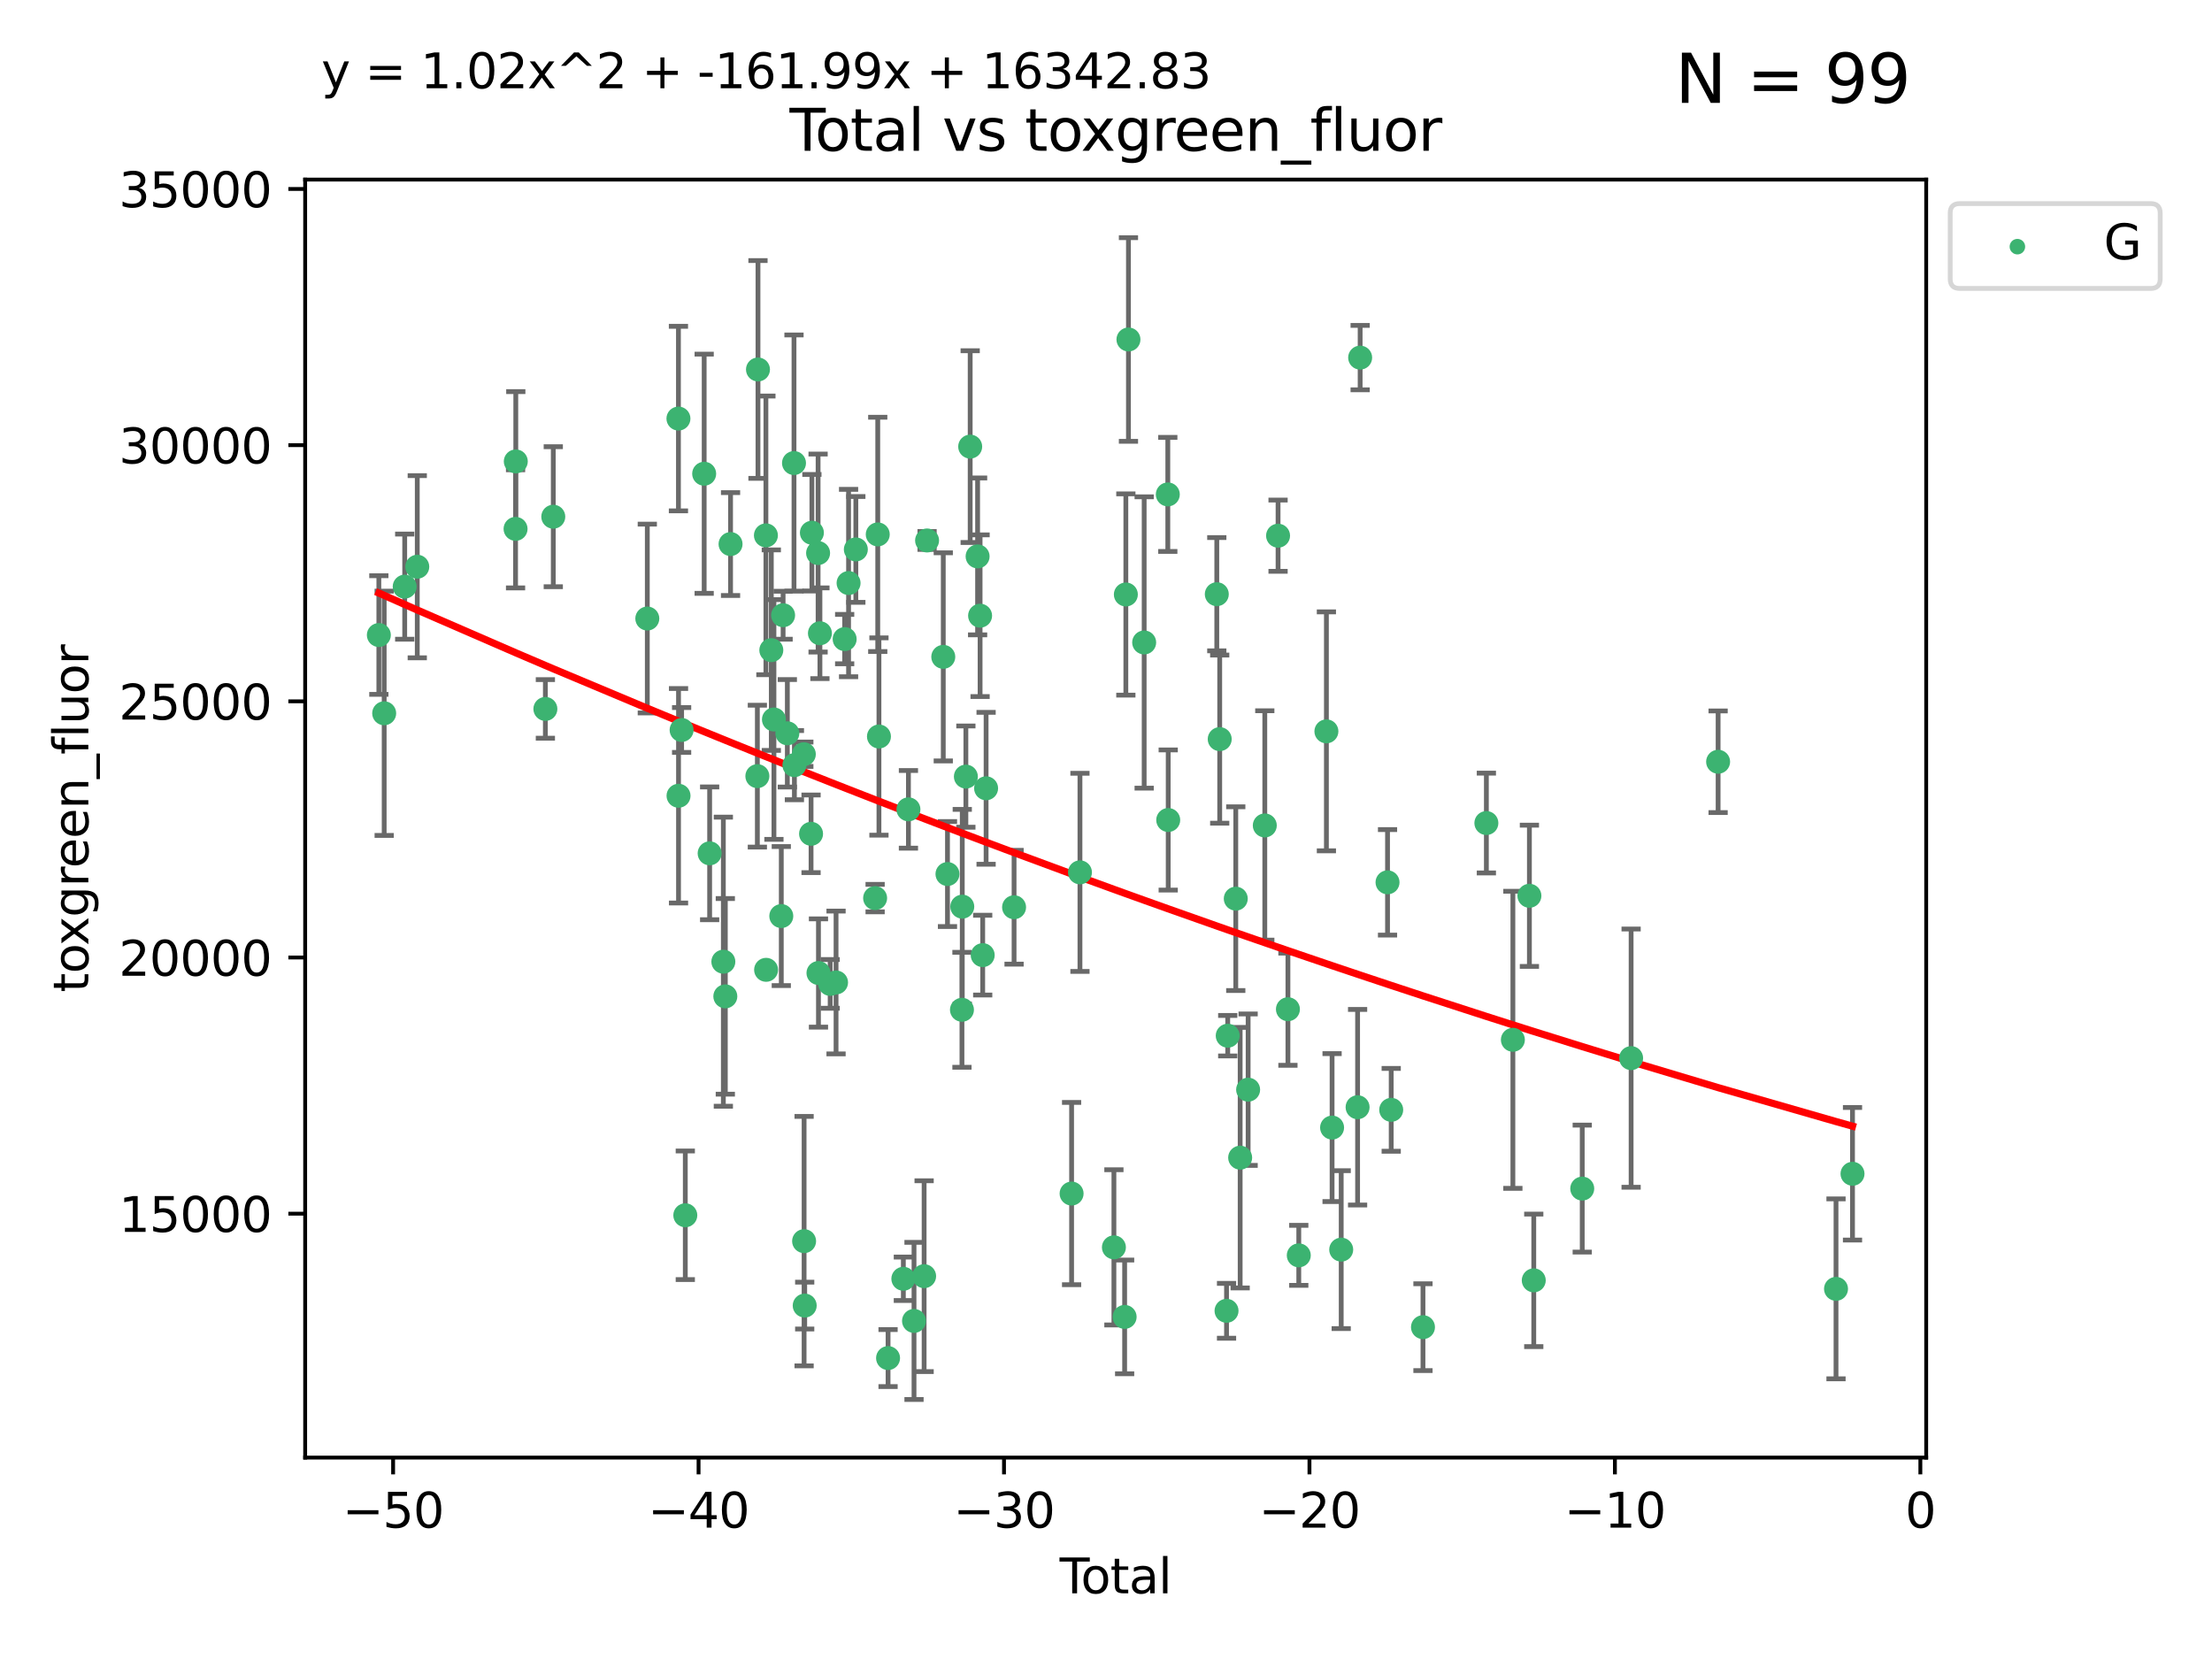 <?xml version="1.0" encoding="utf-8" standalone="no"?>
<!DOCTYPE svg PUBLIC "-//W3C//DTD SVG 1.1//EN"
  "http://www.w3.org/Graphics/SVG/1.1/DTD/svg11.dtd">
<svg xmlns:xlink="http://www.w3.org/1999/xlink" width="460.8pt" height="345.6pt" viewBox="0 0 460.8 345.6" xmlns="http://www.w3.org/2000/svg" version="1.1">
 <defs>
  <style type="text/css">*{stroke-linejoin: round; stroke-linecap: butt}</style>
 </defs>
 <g id="figure_1">
  <g id="patch_1">
   <path d="M 0 345.6 
L 460.8 345.6 
L 460.8 0 
L 0 0 
z
" style="fill: #ffffff"/>
  </g>
  <g id="axes_1">
   <g id="patch_2">
    <path d="M 63.571 303.64 
L 401.26 303.64 
L 401.26 37.411 
L 63.571 37.411 
z
" style="fill: #ffffff"/>
   </g>
   <g id="PathCollection_1">
    <defs>
     <path id="mf138a35ed1" d="M 0 1.118 
C 0.297 1.118 0.581 1 0.791 0.791 
C 1 0.581 1.118 0.297 1.118 0 
C 1.118 -0.297 1 -0.581 0.791 -0.791 
C 0.581 -1 0.297 -1.118 0 -1.118 
C -0.297 -1.118 -0.581 -1 -0.791 -0.791 
C -1 -0.581 -1.118 -0.297 -1.118 0 
C -1.118 0.297 -1 0.581 -0.791 0.791 
C -0.581 1 -0.297 1.118 0 1.118 
z
" style="stroke: #3cb371"/>
    </defs>
    <g clip-path="url(#pf188449200)">
     <use xlink:href="#mf138a35ed1" x="78.921" y="132.291" style="fill: #3cb371; stroke: #3cb371"/>
     <use xlink:href="#mf138a35ed1" x="80.032" y="148.589" style="fill: #3cb371; stroke: #3cb371"/>
     <use xlink:href="#mf138a35ed1" x="84.308" y="122.205" style="fill: #3cb371; stroke: #3cb371"/>
     <use xlink:href="#mf138a35ed1" x="86.925" y="118.06" style="fill: #3cb371; stroke: #3cb371"/>
     <use xlink:href="#mf138a35ed1" x="107.401" y="110.173" style="fill: #3cb371; stroke: #3cb371"/>
     <use xlink:href="#mf138a35ed1" x="107.45" y="96.122" style="fill: #3cb371; stroke: #3cb371"/>
     <use xlink:href="#mf138a35ed1" x="113.612" y="147.682" style="fill: #3cb371; stroke: #3cb371"/>
     <use xlink:href="#mf138a35ed1" x="115.259" y="107.64" style="fill: #3cb371; stroke: #3cb371"/>
     <use xlink:href="#mf138a35ed1" x="134.846" y="128.851" style="fill: #3cb371; stroke: #3cb371"/>
     <use xlink:href="#mf138a35ed1" x="141.332" y="87.197" style="fill: #3cb371; stroke: #3cb371"/>
     <use xlink:href="#mf138a35ed1" x="141.35" y="165.771" style="fill: #3cb371; stroke: #3cb371"/>
     <use xlink:href="#mf138a35ed1" x="141.993" y="152.066" style="fill: #3cb371; stroke: #3cb371"/>
     <use xlink:href="#mf138a35ed1" x="142.761" y="253.164" style="fill: #3cb371; stroke: #3cb371"/>
     <use xlink:href="#mf138a35ed1" x="146.692" y="98.688" style="fill: #3cb371; stroke: #3cb371"/>
     <use xlink:href="#mf138a35ed1" x="147.832" y="177.765" style="fill: #3cb371; stroke: #3cb371"/>
     <use xlink:href="#mf138a35ed1" x="150.687" y="200.337" style="fill: #3cb371; stroke: #3cb371"/>
     <use xlink:href="#mf138a35ed1" x="151.098" y="207.56" style="fill: #3cb371; stroke: #3cb371"/>
     <use xlink:href="#mf138a35ed1" x="152.188" y="113.337" style="fill: #3cb371; stroke: #3cb371"/>
     <use xlink:href="#mf138a35ed1" x="157.772" y="161.683" style="fill: #3cb371; stroke: #3cb371"/>
     <use xlink:href="#mf138a35ed1" x="157.902" y="76.97" style="fill: #3cb371; stroke: #3cb371"/>
     <use xlink:href="#mf138a35ed1" x="159.553" y="111.528" style="fill: #3cb371; stroke: #3cb371"/>
     <use xlink:href="#mf138a35ed1" x="159.594" y="202.031" style="fill: #3cb371; stroke: #3cb371"/>
     <use xlink:href="#mf138a35ed1" x="160.679" y="135.439" style="fill: #3cb371; stroke: #3cb371"/>
     <use xlink:href="#mf138a35ed1" x="161.225" y="149.882" style="fill: #3cb371; stroke: #3cb371"/>
     <use xlink:href="#mf138a35ed1" x="162.757" y="190.834" style="fill: #3cb371; stroke: #3cb371"/>
     <use xlink:href="#mf138a35ed1" x="163.135" y="128.164" style="fill: #3cb371; stroke: #3cb371"/>
     <use xlink:href="#mf138a35ed1" x="164.018" y="152.759" style="fill: #3cb371; stroke: #3cb371"/>
     <use xlink:href="#mf138a35ed1" x="165.404" y="96.462" style="fill: #3cb371; stroke: #3cb371"/>
     <use xlink:href="#mf138a35ed1" x="165.49" y="159.395" style="fill: #3cb371; stroke: #3cb371"/>
     <use xlink:href="#mf138a35ed1" x="167.452" y="157.12" style="fill: #3cb371; stroke: #3cb371"/>
     <use xlink:href="#mf138a35ed1" x="167.509" y="258.552" style="fill: #3cb371; stroke: #3cb371"/>
     <use xlink:href="#mf138a35ed1" x="167.635" y="271.977" style="fill: #3cb371; stroke: #3cb371"/>
     <use xlink:href="#mf138a35ed1" x="168.958" y="173.696" style="fill: #3cb371; stroke: #3cb371"/>
     <use xlink:href="#mf138a35ed1" x="169.133" y="110.976" style="fill: #3cb371; stroke: #3cb371"/>
     <use xlink:href="#mf138a35ed1" x="170.424" y="115.211" style="fill: #3cb371; stroke: #3cb371"/>
     <use xlink:href="#mf138a35ed1" x="170.502" y="202.696" style="fill: #3cb371; stroke: #3cb371"/>
     <use xlink:href="#mf138a35ed1" x="170.806" y="131.919" style="fill: #3cb371; stroke: #3cb371"/>
     <use xlink:href="#mf138a35ed1" x="172.94" y="204.965" style="fill: #3cb371; stroke: #3cb371"/>
     <use xlink:href="#mf138a35ed1" x="174.165" y="204.667" style="fill: #3cb371; stroke: #3cb371"/>
     <use xlink:href="#mf138a35ed1" x="175.958" y="133.135" style="fill: #3cb371; stroke: #3cb371"/>
     <use xlink:href="#mf138a35ed1" x="176.774" y="121.458" style="fill: #3cb371; stroke: #3cb371"/>
     <use xlink:href="#mf138a35ed1" x="178.287" y="114.455" style="fill: #3cb371; stroke: #3cb371"/>
     <use xlink:href="#mf138a35ed1" x="182.304" y="187.09" style="fill: #3cb371; stroke: #3cb371"/>
     <use xlink:href="#mf138a35ed1" x="182.852" y="111.326" style="fill: #3cb371; stroke: #3cb371"/>
     <use xlink:href="#mf138a35ed1" x="183.102" y="153.427" style="fill: #3cb371; stroke: #3cb371"/>
     <use xlink:href="#mf138a35ed1" x="185" y="282.91" style="fill: #3cb371; stroke: #3cb371"/>
     <use xlink:href="#mf138a35ed1" x="188.185" y="266.394" style="fill: #3cb371; stroke: #3cb371"/>
     <use xlink:href="#mf138a35ed1" x="189.243" y="168.602" style="fill: #3cb371; stroke: #3cb371"/>
     <use xlink:href="#mf138a35ed1" x="190.407" y="275.172" style="fill: #3cb371; stroke: #3cb371"/>
     <use xlink:href="#mf138a35ed1" x="192.511" y="265.85" style="fill: #3cb371; stroke: #3cb371"/>
     <use xlink:href="#mf138a35ed1" x="193.128" y="112.589" style="fill: #3cb371; stroke: #3cb371"/>
     <use xlink:href="#mf138a35ed1" x="196.502" y="136.835" style="fill: #3cb371; stroke: #3cb371"/>
     <use xlink:href="#mf138a35ed1" x="197.378" y="182.076" style="fill: #3cb371; stroke: #3cb371"/>
     <use xlink:href="#mf138a35ed1" x="200.393" y="210.357" style="fill: #3cb371; stroke: #3cb371"/>
     <use xlink:href="#mf138a35ed1" x="200.458" y="188.874" style="fill: #3cb371; stroke: #3cb371"/>
     <use xlink:href="#mf138a35ed1" x="201.21" y="161.779" style="fill: #3cb371; stroke: #3cb371"/>
     <use xlink:href="#mf138a35ed1" x="202.107" y="93.038" style="fill: #3cb371; stroke: #3cb371"/>
     <use xlink:href="#mf138a35ed1" x="203.653" y="115.908" style="fill: #3cb371; stroke: #3cb371"/>
     <use xlink:href="#mf138a35ed1" x="204.172" y="128.26" style="fill: #3cb371; stroke: #3cb371"/>
     <use xlink:href="#mf138a35ed1" x="204.715" y="198.971" style="fill: #3cb371; stroke: #3cb371"/>
     <use xlink:href="#mf138a35ed1" x="205.422" y="164.215" style="fill: #3cb371; stroke: #3cb371"/>
     <use xlink:href="#mf138a35ed1" x="211.25" y="188.993" style="fill: #3cb371; stroke: #3cb371"/>
     <use xlink:href="#mf138a35ed1" x="223.233" y="248.64" style="fill: #3cb371; stroke: #3cb371"/>
     <use xlink:href="#mf138a35ed1" x="224.975" y="181.726" style="fill: #3cb371; stroke: #3cb371"/>
     <use xlink:href="#mf138a35ed1" x="232.048" y="259.843" style="fill: #3cb371; stroke: #3cb371"/>
     <use xlink:href="#mf138a35ed1" x="234.282" y="274.335" style="fill: #3cb371; stroke: #3cb371"/>
     <use xlink:href="#mf138a35ed1" x="234.536" y="123.842" style="fill: #3cb371; stroke: #3cb371"/>
     <use xlink:href="#mf138a35ed1" x="235.078" y="70.721" style="fill: #3cb371; stroke: #3cb371"/>
     <use xlink:href="#mf138a35ed1" x="238.351" y="133.837" style="fill: #3cb371; stroke: #3cb371"/>
     <use xlink:href="#mf138a35ed1" x="243.276" y="102.995" style="fill: #3cb371; stroke: #3cb371"/>
     <use xlink:href="#mf138a35ed1" x="243.361" y="170.823" style="fill: #3cb371; stroke: #3cb371"/>
     <use xlink:href="#mf138a35ed1" x="253.481" y="123.78" style="fill: #3cb371; stroke: #3cb371"/>
     <use xlink:href="#mf138a35ed1" x="254.089" y="153.972" style="fill: #3cb371; stroke: #3cb371"/>
     <use xlink:href="#mf138a35ed1" x="255.51" y="273.065" style="fill: #3cb371; stroke: #3cb371"/>
     <use xlink:href="#mf138a35ed1" x="255.758" y="215.756" style="fill: #3cb371; stroke: #3cb371"/>
     <use xlink:href="#mf138a35ed1" x="257.434" y="187.207" style="fill: #3cb371; stroke: #3cb371"/>
     <use xlink:href="#mf138a35ed1" x="258.348" y="241.163" style="fill: #3cb371; stroke: #3cb371"/>
     <use xlink:href="#mf138a35ed1" x="260.008" y="227" style="fill: #3cb371; stroke: #3cb371"/>
     <use xlink:href="#mf138a35ed1" x="263.48" y="171.956" style="fill: #3cb371; stroke: #3cb371"/>
     <use xlink:href="#mf138a35ed1" x="266.244" y="111.597" style="fill: #3cb371; stroke: #3cb371"/>
     <use xlink:href="#mf138a35ed1" x="268.299" y="210.239" style="fill: #3cb371; stroke: #3cb371"/>
     <use xlink:href="#mf138a35ed1" x="270.56" y="261.512" style="fill: #3cb371; stroke: #3cb371"/>
     <use xlink:href="#mf138a35ed1" x="276.314" y="152.354" style="fill: #3cb371; stroke: #3cb371"/>
     <use xlink:href="#mf138a35ed1" x="277.497" y="234.897" style="fill: #3cb371; stroke: #3cb371"/>
     <use xlink:href="#mf138a35ed1" x="279.398" y="260.321" style="fill: #3cb371; stroke: #3cb371"/>
     <use xlink:href="#mf138a35ed1" x="282.812" y="230.656" style="fill: #3cb371; stroke: #3cb371"/>
     <use xlink:href="#mf138a35ed1" x="283.344" y="74.498" style="fill: #3cb371; stroke: #3cb371"/>
     <use xlink:href="#mf138a35ed1" x="289.048" y="183.805" style="fill: #3cb371; stroke: #3cb371"/>
     <use xlink:href="#mf138a35ed1" x="289.814" y="231.199" style="fill: #3cb371; stroke: #3cb371"/>
     <use xlink:href="#mf138a35ed1" x="296.432" y="276.471" style="fill: #3cb371; stroke: #3cb371"/>
     <use xlink:href="#mf138a35ed1" x="309.639" y="171.455" style="fill: #3cb371; stroke: #3cb371"/>
     <use xlink:href="#mf138a35ed1" x="315.161" y="216.609" style="fill: #3cb371; stroke: #3cb371"/>
     <use xlink:href="#mf138a35ed1" x="318.603" y="186.608" style="fill: #3cb371; stroke: #3cb371"/>
     <use xlink:href="#mf138a35ed1" x="319.511" y="266.721" style="fill: #3cb371; stroke: #3cb371"/>
     <use xlink:href="#mf138a35ed1" x="329.609" y="247.608" style="fill: #3cb371; stroke: #3cb371"/>
     <use xlink:href="#mf138a35ed1" x="339.791" y="220.428" style="fill: #3cb371; stroke: #3cb371"/>
     <use xlink:href="#mf138a35ed1" x="357.915" y="158.687" style="fill: #3cb371; stroke: #3cb371"/>
     <use xlink:href="#mf138a35ed1" x="382.476" y="268.492" style="fill: #3cb371; stroke: #3cb371"/>
     <use xlink:href="#mf138a35ed1" x="385.911" y="244.52" style="fill: #3cb371; stroke: #3cb371"/>
    </g>
   </g>
   <g id="matplotlib.axis_1">
    <g id="xtick_1">
     <g id="line2d_1">
      <defs>
       <path id="m51a2de120b" d="M 0 0 
L 0 3.5 
" style="stroke: #000000; stroke-width: 0.8"/>
      </defs>
      <g>
       <use xlink:href="#m51a2de120b" x="81.892" y="303.64" style="stroke: #000000; stroke-width: 0.8"/>
      </g>
     </g>
     <g id="text_1">
      <!-- −50 -->
      <g transform="translate(71.339 318.238)scale(0.1 -0.1)">
       <defs>
        <path id="DejaVuSans-2212" d="M 678 2272 
L 4684 2272 
L 4684 1741 
L 678 1741 
L 678 2272 
z
" transform="scale(0.016)"/>
        <path id="DejaVuSans-35" d="M 691 4666 
L 3169 4666 
L 3169 4134 
L 1269 4134 
L 1269 2991 
Q 1406 3038 1543 3061 
Q 1681 3084 1819 3084 
Q 2600 3084 3056 2656 
Q 3513 2228 3513 1497 
Q 3513 744 3044 326 
Q 2575 -91 1722 -91 
Q 1428 -91 1123 -41 
Q 819 9 494 109 
L 494 744 
Q 775 591 1075 516 
Q 1375 441 1709 441 
Q 2250 441 2565 725 
Q 2881 1009 2881 1497 
Q 2881 1984 2565 2268 
Q 2250 2553 1709 2553 
Q 1456 2553 1204 2497 
Q 953 2441 691 2322 
L 691 4666 
z
" transform="scale(0.016)"/>
        <path id="DejaVuSans-30" d="M 2034 4250 
Q 1547 4250 1301 3770 
Q 1056 3291 1056 2328 
Q 1056 1369 1301 889 
Q 1547 409 2034 409 
Q 2525 409 2770 889 
Q 3016 1369 3016 2328 
Q 3016 3291 2770 3770 
Q 2525 4250 2034 4250 
z
M 2034 4750 
Q 2819 4750 3233 4129 
Q 3647 3509 3647 2328 
Q 3647 1150 3233 529 
Q 2819 -91 2034 -91 
Q 1250 -91 836 529 
Q 422 1150 422 2328 
Q 422 3509 836 4129 
Q 1250 4750 2034 4750 
z
" transform="scale(0.016)"/>
       </defs>
       <use xlink:href="#DejaVuSans-2212"/>
       <use xlink:href="#DejaVuSans-35" x="83.789"/>
       <use xlink:href="#DejaVuSans-30" x="147.412"/>
      </g>
     </g>
    </g>
    <g id="xtick_2">
     <g id="line2d_2">
      <g>
       <use xlink:href="#m51a2de120b" x="145.522" y="303.64" style="stroke: #000000; stroke-width: 0.8"/>
      </g>
     </g>
     <g id="text_2">
      <!-- −40 -->
      <g transform="translate(134.97 318.238)scale(0.1 -0.1)">
       <defs>
        <path id="DejaVuSans-34" d="M 2419 4116 
L 825 1625 
L 2419 1625 
L 2419 4116 
z
M 2253 4666 
L 3047 4666 
L 3047 1625 
L 3713 1625 
L 3713 1100 
L 3047 1100 
L 3047 0 
L 2419 0 
L 2419 1100 
L 313 1100 
L 313 1709 
L 2253 4666 
z
" transform="scale(0.016)"/>
       </defs>
       <use xlink:href="#DejaVuSans-2212"/>
       <use xlink:href="#DejaVuSans-34" x="83.789"/>
       <use xlink:href="#DejaVuSans-30" x="147.412"/>
      </g>
     </g>
    </g>
    <g id="xtick_3">
     <g id="line2d_3">
      <g>
       <use xlink:href="#m51a2de120b" x="209.153" y="303.64" style="stroke: #000000; stroke-width: 0.8"/>
      </g>
     </g>
     <g id="text_3">
      <!-- −30 -->
      <g transform="translate(198.601 318.238)scale(0.1 -0.1)">
       <defs>
        <path id="DejaVuSans-33" d="M 2597 2516 
Q 3050 2419 3304 2112 
Q 3559 1806 3559 1356 
Q 3559 666 3084 287 
Q 2609 -91 1734 -91 
Q 1441 -91 1130 -33 
Q 819 25 488 141 
L 488 750 
Q 750 597 1062 519 
Q 1375 441 1716 441 
Q 2309 441 2620 675 
Q 2931 909 2931 1356 
Q 2931 1769 2642 2001 
Q 2353 2234 1838 2234 
L 1294 2234 
L 1294 2753 
L 1863 2753 
Q 2328 2753 2575 2939 
Q 2822 3125 2822 3475 
Q 2822 3834 2567 4026 
Q 2313 4219 1838 4219 
Q 1578 4219 1281 4162 
Q 984 4106 628 3988 
L 628 4550 
Q 988 4650 1302 4700 
Q 1616 4750 1894 4750 
Q 2613 4750 3031 4423 
Q 3450 4097 3450 3541 
Q 3450 3153 3228 2886 
Q 3006 2619 2597 2516 
z
" transform="scale(0.016)"/>
       </defs>
       <use xlink:href="#DejaVuSans-2212"/>
       <use xlink:href="#DejaVuSans-33" x="83.789"/>
       <use xlink:href="#DejaVuSans-30" x="147.412"/>
      </g>
     </g>
    </g>
    <g id="xtick_4">
     <g id="line2d_4">
      <g>
       <use xlink:href="#m51a2de120b" x="272.784" y="303.64" style="stroke: #000000; stroke-width: 0.8"/>
      </g>
     </g>
     <g id="text_4">
      <!-- −20 -->
      <g transform="translate(262.232 318.238)scale(0.1 -0.1)">
       <defs>
        <path id="DejaVuSans-32" d="M 1228 531 
L 3431 531 
L 3431 0 
L 469 0 
L 469 531 
Q 828 903 1448 1529 
Q 2069 2156 2228 2338 
Q 2531 2678 2651 2914 
Q 2772 3150 2772 3378 
Q 2772 3750 2511 3984 
Q 2250 4219 1831 4219 
Q 1534 4219 1204 4116 
Q 875 4013 500 3803 
L 500 4441 
Q 881 4594 1212 4672 
Q 1544 4750 1819 4750 
Q 2544 4750 2975 4387 
Q 3406 4025 3406 3419 
Q 3406 3131 3298 2873 
Q 3191 2616 2906 2266 
Q 2828 2175 2409 1742 
Q 1991 1309 1228 531 
z
" transform="scale(0.016)"/>
       </defs>
       <use xlink:href="#DejaVuSans-2212"/>
       <use xlink:href="#DejaVuSans-32" x="83.789"/>
       <use xlink:href="#DejaVuSans-30" x="147.412"/>
      </g>
     </g>
    </g>
    <g id="xtick_5">
     <g id="line2d_5">
      <g>
       <use xlink:href="#m51a2de120b" x="336.415" y="303.64" style="stroke: #000000; stroke-width: 0.8"/>
      </g>
     </g>
     <g id="text_5">
      <!-- −10 -->
      <g transform="translate(325.862 318.238)scale(0.1 -0.1)">
       <defs>
        <path id="DejaVuSans-31" d="M 794 531 
L 1825 531 
L 1825 4091 
L 703 3866 
L 703 4441 
L 1819 4666 
L 2450 4666 
L 2450 531 
L 3481 531 
L 3481 0 
L 794 0 
L 794 531 
z
" transform="scale(0.016)"/>
       </defs>
       <use xlink:href="#DejaVuSans-2212"/>
       <use xlink:href="#DejaVuSans-31" x="83.789"/>
       <use xlink:href="#DejaVuSans-30" x="147.412"/>
      </g>
     </g>
    </g>
    <g id="xtick_6">
     <g id="line2d_6">
      <g>
       <use xlink:href="#m51a2de120b" x="400.046" y="303.64" style="stroke: #000000; stroke-width: 0.8"/>
      </g>
     </g>
     <g id="text_6">
      <!-- 0 -->
      <g transform="translate(396.864 318.238)scale(0.1 -0.1)">
       <use xlink:href="#DejaVuSans-30"/>
      </g>
     </g>
    </g>
    <g id="text_7">
     <!-- Total -->
     <g transform="translate(220.739 331.917)scale(0.1 -0.1)">
      <defs>
       <path id="DejaVuSans-54" d="M -19 4666 
L 3928 4666 
L 3928 4134 
L 2272 4134 
L 2272 0 
L 1638 0 
L 1638 4134 
L -19 4134 
L -19 4666 
z
" transform="scale(0.016)"/>
       <path id="DejaVuSans-6f" d="M 1959 3097 
Q 1497 3097 1228 2736 
Q 959 2375 959 1747 
Q 959 1119 1226 758 
Q 1494 397 1959 397 
Q 2419 397 2687 759 
Q 2956 1122 2956 1747 
Q 2956 2369 2687 2733 
Q 2419 3097 1959 3097 
z
M 1959 3584 
Q 2709 3584 3137 3096 
Q 3566 2609 3566 1747 
Q 3566 888 3137 398 
Q 2709 -91 1959 -91 
Q 1206 -91 779 398 
Q 353 888 353 1747 
Q 353 2609 779 3096 
Q 1206 3584 1959 3584 
z
" transform="scale(0.016)"/>
       <path id="DejaVuSans-74" d="M 1172 4494 
L 1172 3500 
L 2356 3500 
L 2356 3053 
L 1172 3053 
L 1172 1153 
Q 1172 725 1289 603 
Q 1406 481 1766 481 
L 2356 481 
L 2356 0 
L 1766 0 
Q 1100 0 847 248 
Q 594 497 594 1153 
L 594 3053 
L 172 3053 
L 172 3500 
L 594 3500 
L 594 4494 
L 1172 4494 
z
" transform="scale(0.016)"/>
       <path id="DejaVuSans-61" d="M 2194 1759 
Q 1497 1759 1228 1600 
Q 959 1441 959 1056 
Q 959 750 1161 570 
Q 1363 391 1709 391 
Q 2188 391 2477 730 
Q 2766 1069 2766 1631 
L 2766 1759 
L 2194 1759 
z
M 3341 1997 
L 3341 0 
L 2766 0 
L 2766 531 
Q 2569 213 2275 61 
Q 1981 -91 1556 -91 
Q 1019 -91 701 211 
Q 384 513 384 1019 
Q 384 1609 779 1909 
Q 1175 2209 1959 2209 
L 2766 2209 
L 2766 2266 
Q 2766 2663 2505 2880 
Q 2244 3097 1772 3097 
Q 1472 3097 1187 3025 
Q 903 2953 641 2809 
L 641 3341 
Q 956 3463 1253 3523 
Q 1550 3584 1831 3584 
Q 2591 3584 2966 3190 
Q 3341 2797 3341 1997 
z
" transform="scale(0.016)"/>
       <path id="DejaVuSans-6c" d="M 603 4863 
L 1178 4863 
L 1178 0 
L 603 0 
L 603 4863 
z
" transform="scale(0.016)"/>
      </defs>
      <use xlink:href="#DejaVuSans-54"/>
      <use xlink:href="#DejaVuSans-6f" x="44.084"/>
      <use xlink:href="#DejaVuSans-74" x="105.266"/>
      <use xlink:href="#DejaVuSans-61" x="144.475"/>
      <use xlink:href="#DejaVuSans-6c" x="205.754"/>
     </g>
    </g>
   </g>
   <g id="matplotlib.axis_2">
    <g id="ytick_1">
     <g id="line2d_7">
      <defs>
       <path id="ma2f168c950" d="M 0 0 
L -3.5 0 
" style="stroke: #000000; stroke-width: 0.8"/>
      </defs>
      <g>
       <use xlink:href="#ma2f168c950" x="63.571" y="252.829" style="stroke: #000000; stroke-width: 0.8"/>
      </g>
     </g>
     <g id="text_8">
      <!-- 15000 -->
      <g transform="translate(24.759 256.628)scale(0.1 -0.1)">
       <use xlink:href="#DejaVuSans-31"/>
       <use xlink:href="#DejaVuSans-35" x="63.623"/>
       <use xlink:href="#DejaVuSans-30" x="127.246"/>
       <use xlink:href="#DejaVuSans-30" x="190.869"/>
       <use xlink:href="#DejaVuSans-30" x="254.492"/>
      </g>
     </g>
    </g>
    <g id="ytick_2">
     <g id="line2d_8">
      <g>
       <use xlink:href="#ma2f168c950" x="63.571" y="199.464" style="stroke: #000000; stroke-width: 0.8"/>
      </g>
     </g>
     <g id="text_9">
      <!-- 20000 -->
      <g transform="translate(24.759 203.263)scale(0.1 -0.1)">
       <use xlink:href="#DejaVuSans-32"/>
       <use xlink:href="#DejaVuSans-30" x="63.623"/>
       <use xlink:href="#DejaVuSans-30" x="127.246"/>
       <use xlink:href="#DejaVuSans-30" x="190.869"/>
       <use xlink:href="#DejaVuSans-30" x="254.492"/>
      </g>
     </g>
    </g>
    <g id="ytick_3">
     <g id="line2d_9">
      <g>
       <use xlink:href="#ma2f168c950" x="63.571" y="146.098" style="stroke: #000000; stroke-width: 0.8"/>
      </g>
     </g>
     <g id="text_10">
      <!-- 25000 -->
      <g transform="translate(24.759 149.897)scale(0.1 -0.1)">
       <use xlink:href="#DejaVuSans-32"/>
       <use xlink:href="#DejaVuSans-35" x="63.623"/>
       <use xlink:href="#DejaVuSans-30" x="127.246"/>
       <use xlink:href="#DejaVuSans-30" x="190.869"/>
       <use xlink:href="#DejaVuSans-30" x="254.492"/>
      </g>
     </g>
    </g>
    <g id="ytick_4">
     <g id="line2d_10">
      <g>
       <use xlink:href="#ma2f168c950" x="63.571" y="92.733" style="stroke: #000000; stroke-width: 0.8"/>
      </g>
     </g>
     <g id="text_11">
      <!-- 30000 -->
      <g transform="translate(24.759 96.532)scale(0.1 -0.1)">
       <use xlink:href="#DejaVuSans-33"/>
       <use xlink:href="#DejaVuSans-30" x="63.623"/>
       <use xlink:href="#DejaVuSans-30" x="127.246"/>
       <use xlink:href="#DejaVuSans-30" x="190.869"/>
       <use xlink:href="#DejaVuSans-30" x="254.492"/>
      </g>
     </g>
    </g>
    <g id="ytick_5">
     <g id="line2d_11">
      <g>
       <use xlink:href="#ma2f168c950" x="63.571" y="39.367" style="stroke: #000000; stroke-width: 0.8"/>
      </g>
     </g>
     <g id="text_12">
      <!-- 35000 -->
      <g transform="translate(24.759 43.166)scale(0.1 -0.1)">
       <use xlink:href="#DejaVuSans-33"/>
       <use xlink:href="#DejaVuSans-35" x="63.623"/>
       <use xlink:href="#DejaVuSans-30" x="127.246"/>
       <use xlink:href="#DejaVuSans-30" x="190.869"/>
       <use xlink:href="#DejaVuSans-30" x="254.492"/>
      </g>
     </g>
    </g>
    <g id="text_13">
     <!-- toxgreen_fluor -->
     <g transform="translate(18.401 206.72)rotate(-90)scale(0.1 -0.1)">
      <defs>
       <path id="DejaVuSans-78" d="M 3513 3500 
L 2247 1797 
L 3578 0 
L 2900 0 
L 1881 1375 
L 863 0 
L 184 0 
L 1544 1831 
L 300 3500 
L 978 3500 
L 1906 2253 
L 2834 3500 
L 3513 3500 
z
" transform="scale(0.016)"/>
       <path id="DejaVuSans-67" d="M 2906 1791 
Q 2906 2416 2648 2759 
Q 2391 3103 1925 3103 
Q 1463 3103 1205 2759 
Q 947 2416 947 1791 
Q 947 1169 1205 825 
Q 1463 481 1925 481 
Q 2391 481 2648 825 
Q 2906 1169 2906 1791 
z
M 3481 434 
Q 3481 -459 3084 -895 
Q 2688 -1331 1869 -1331 
Q 1566 -1331 1297 -1286 
Q 1028 -1241 775 -1147 
L 775 -588 
Q 1028 -725 1275 -790 
Q 1522 -856 1778 -856 
Q 2344 -856 2625 -561 
Q 2906 -266 2906 331 
L 2906 616 
Q 2728 306 2450 153 
Q 2172 0 1784 0 
Q 1141 0 747 490 
Q 353 981 353 1791 
Q 353 2603 747 3093 
Q 1141 3584 1784 3584 
Q 2172 3584 2450 3431 
Q 2728 3278 2906 2969 
L 2906 3500 
L 3481 3500 
L 3481 434 
z
" transform="scale(0.016)"/>
       <path id="DejaVuSans-72" d="M 2631 2963 
Q 2534 3019 2420 3045 
Q 2306 3072 2169 3072 
Q 1681 3072 1420 2755 
Q 1159 2438 1159 1844 
L 1159 0 
L 581 0 
L 581 3500 
L 1159 3500 
L 1159 2956 
Q 1341 3275 1631 3429 
Q 1922 3584 2338 3584 
Q 2397 3584 2469 3576 
Q 2541 3569 2628 3553 
L 2631 2963 
z
" transform="scale(0.016)"/>
       <path id="DejaVuSans-65" d="M 3597 1894 
L 3597 1613 
L 953 1613 
Q 991 1019 1311 708 
Q 1631 397 2203 397 
Q 2534 397 2845 478 
Q 3156 559 3463 722 
L 3463 178 
Q 3153 47 2828 -22 
Q 2503 -91 2169 -91 
Q 1331 -91 842 396 
Q 353 884 353 1716 
Q 353 2575 817 3079 
Q 1281 3584 2069 3584 
Q 2775 3584 3186 3129 
Q 3597 2675 3597 1894 
z
M 3022 2063 
Q 3016 2534 2758 2815 
Q 2500 3097 2075 3097 
Q 1594 3097 1305 2825 
Q 1016 2553 972 2059 
L 3022 2063 
z
" transform="scale(0.016)"/>
       <path id="DejaVuSans-6e" d="M 3513 2113 
L 3513 0 
L 2938 0 
L 2938 2094 
Q 2938 2591 2744 2837 
Q 2550 3084 2163 3084 
Q 1697 3084 1428 2787 
Q 1159 2491 1159 1978 
L 1159 0 
L 581 0 
L 581 3500 
L 1159 3500 
L 1159 2956 
Q 1366 3272 1645 3428 
Q 1925 3584 2291 3584 
Q 2894 3584 3203 3211 
Q 3513 2838 3513 2113 
z
" transform="scale(0.016)"/>
       <path id="DejaVuSans-5f" d="M 3263 -1063 
L 3263 -1509 
L -63 -1509 
L -63 -1063 
L 3263 -1063 
z
" transform="scale(0.016)"/>
       <path id="DejaVuSans-66" d="M 2375 4863 
L 2375 4384 
L 1825 4384 
Q 1516 4384 1395 4259 
Q 1275 4134 1275 3809 
L 1275 3500 
L 2222 3500 
L 2222 3053 
L 1275 3053 
L 1275 0 
L 697 0 
L 697 3053 
L 147 3053 
L 147 3500 
L 697 3500 
L 697 3744 
Q 697 4328 969 4595 
Q 1241 4863 1831 4863 
L 2375 4863 
z
" transform="scale(0.016)"/>
       <path id="DejaVuSans-75" d="M 544 1381 
L 544 3500 
L 1119 3500 
L 1119 1403 
Q 1119 906 1312 657 
Q 1506 409 1894 409 
Q 2359 409 2629 706 
Q 2900 1003 2900 1516 
L 2900 3500 
L 3475 3500 
L 3475 0 
L 2900 0 
L 2900 538 
Q 2691 219 2414 64 
Q 2138 -91 1772 -91 
Q 1169 -91 856 284 
Q 544 659 544 1381 
z
M 1991 3584 
L 1991 3584 
z
" transform="scale(0.016)"/>
      </defs>
      <use xlink:href="#DejaVuSans-74"/>
      <use xlink:href="#DejaVuSans-6f" x="39.209"/>
      <use xlink:href="#DejaVuSans-78" x="97.266"/>
      <use xlink:href="#DejaVuSans-67" x="156.445"/>
      <use xlink:href="#DejaVuSans-72" x="219.922"/>
      <use xlink:href="#DejaVuSans-65" x="258.785"/>
      <use xlink:href="#DejaVuSans-65" x="320.309"/>
      <use xlink:href="#DejaVuSans-6e" x="381.832"/>
      <use xlink:href="#DejaVuSans-5f" x="445.211"/>
      <use xlink:href="#DejaVuSans-66" x="495.211"/>
      <use xlink:href="#DejaVuSans-6c" x="530.416"/>
      <use xlink:href="#DejaVuSans-75" x="558.199"/>
      <use xlink:href="#DejaVuSans-6f" x="621.578"/>
      <use xlink:href="#DejaVuSans-72" x="682.76"/>
     </g>
    </g>
   </g>
   <g id="LineCollection_1">
    <path d="M 78.921 144.651 
L 78.921 119.931 
" clip-path="url(#pf188449200)" style="fill: none; stroke: #696969"/>
    <path d="M 80.032 174.034 
L 80.032 123.143 
" clip-path="url(#pf188449200)" style="fill: none; stroke: #696969"/>
    <path d="M 84.308 133.157 
L 84.308 111.254 
" clip-path="url(#pf188449200)" style="fill: none; stroke: #696969"/>
    <path d="M 86.925 137.034 
L 86.925 99.086 
" clip-path="url(#pf188449200)" style="fill: none; stroke: #696969"/>
    <path d="M 107.401 122.476 
L 107.401 97.87 
" clip-path="url(#pf188449200)" style="fill: none; stroke: #696969"/>
    <path d="M 107.45 110.663 
L 107.45 81.58 
" clip-path="url(#pf188449200)" style="fill: none; stroke: #696969"/>
    <path d="M 113.612 153.785 
L 113.612 141.579 
" clip-path="url(#pf188449200)" style="fill: none; stroke: #696969"/>
    <path d="M 115.259 122.225 
L 115.259 93.056 
" clip-path="url(#pf188449200)" style="fill: none; stroke: #696969"/>
    <path d="M 134.846 148.52 
L 134.846 109.182 
" clip-path="url(#pf188449200)" style="fill: none; stroke: #696969"/>
    <path d="M 141.332 106.419 
L 141.332 67.975 
" clip-path="url(#pf188449200)" style="fill: none; stroke: #696969"/>
    <path d="M 141.35 188.108 
L 141.35 143.434 
" clip-path="url(#pf188449200)" style="fill: none; stroke: #696969"/>
    <path d="M 141.993 156.737 
L 141.993 147.396 
" clip-path="url(#pf188449200)" style="fill: none; stroke: #696969"/>
    <path d="M 142.761 266.555 
L 142.761 239.773 
" clip-path="url(#pf188449200)" style="fill: none; stroke: #696969"/>
    <path d="M 146.692 123.606 
L 146.692 73.771 
" clip-path="url(#pf188449200)" style="fill: none; stroke: #696969"/>
    <path d="M 147.832 191.594 
L 147.832 163.936 
" clip-path="url(#pf188449200)" style="fill: none; stroke: #696969"/>
    <path d="M 150.687 230.449 
L 150.687 170.225 
" clip-path="url(#pf188449200)" style="fill: none; stroke: #696969"/>
    <path d="M 151.098 227.939 
L 151.098 187.182 
" clip-path="url(#pf188449200)" style="fill: none; stroke: #696969"/>
    <path d="M 152.188 124.055 
L 152.188 102.62 
" clip-path="url(#pf188449200)" style="fill: none; stroke: #696969"/>
    <path d="M 157.772 176.458 
L 157.772 146.907 
" clip-path="url(#pf188449200)" style="fill: none; stroke: #696969"/>
    <path d="M 157.902 99.653 
L 157.902 54.286 
" clip-path="url(#pf188449200)" style="fill: none; stroke: #696969"/>
    <path d="M 159.553 140.553 
L 159.553 82.503 
" clip-path="url(#pf188449200)" style="fill: none; stroke: #696969"/>
    <path d="M 159.594 202.829 
L 159.594 201.232 
" clip-path="url(#pf188449200)" style="fill: none; stroke: #696969"/>
    <path d="M 160.679 156.322 
L 160.679 114.557 
" clip-path="url(#pf188449200)" style="fill: none; stroke: #696969"/>
    <path d="M 161.225 174.851 
L 161.225 124.913 
" clip-path="url(#pf188449200)" style="fill: none; stroke: #696969"/>
    <path d="M 162.757 205.316 
L 162.757 176.352 
" clip-path="url(#pf188449200)" style="fill: none; stroke: #696969"/>
    <path d="M 163.135 133.158 
L 163.135 123.17 
" clip-path="url(#pf188449200)" style="fill: none; stroke: #696969"/>
    <path d="M 164.018 163.955 
L 164.018 141.562 
" clip-path="url(#pf188449200)" style="fill: none; stroke: #696969"/>
    <path d="M 165.404 123.148 
L 165.404 69.776 
" clip-path="url(#pf188449200)" style="fill: none; stroke: #696969"/>
    <path d="M 165.49 166.602 
L 165.49 152.187 
" clip-path="url(#pf188449200)" style="fill: none; stroke: #696969"/>
    <path d="M 167.452 159.657 
L 167.452 154.583 
" clip-path="url(#pf188449200)" style="fill: none; stroke: #696969"/>
    <path d="M 167.509 284.534 
L 167.509 232.569 
" clip-path="url(#pf188449200)" style="fill: none; stroke: #696969"/>
    <path d="M 167.635 276.858 
L 167.635 267.096 
" clip-path="url(#pf188449200)" style="fill: none; stroke: #696969"/>
    <path d="M 168.958 181.784 
L 168.958 165.609 
" clip-path="url(#pf188449200)" style="fill: none; stroke: #696969"/>
    <path d="M 169.133 123.112 
L 169.133 98.84 
" clip-path="url(#pf188449200)" style="fill: none; stroke: #696969"/>
    <path d="M 170.424 135.832 
L 170.424 94.591 
" clip-path="url(#pf188449200)" style="fill: none; stroke: #696969"/>
    <path d="M 170.502 213.972 
L 170.502 191.42 
" clip-path="url(#pf188449200)" style="fill: none; stroke: #696969"/>
    <path d="M 170.806 141.367 
L 170.806 122.472 
" clip-path="url(#pf188449200)" style="fill: none; stroke: #696969"/>
    <path d="M 172.94 210.039 
L 172.94 199.891 
" clip-path="url(#pf188449200)" style="fill: none; stroke: #696969"/>
    <path d="M 174.165 219.541 
L 174.165 189.794 
" clip-path="url(#pf188449200)" style="fill: none; stroke: #696969"/>
    <path d="M 175.958 138.276 
L 175.958 127.994 
" clip-path="url(#pf188449200)" style="fill: none; stroke: #696969"/>
    <path d="M 176.774 140.976 
L 176.774 101.94 
" clip-path="url(#pf188449200)" style="fill: none; stroke: #696969"/>
    <path d="M 178.287 125.479 
L 178.287 103.432 
" clip-path="url(#pf188449200)" style="fill: none; stroke: #696969"/>
    <path d="M 182.304 189.953 
L 182.304 184.227 
" clip-path="url(#pf188449200)" style="fill: none; stroke: #696969"/>
    <path d="M 182.852 135.731 
L 182.852 86.921 
" clip-path="url(#pf188449200)" style="fill: none; stroke: #696969"/>
    <path d="M 183.102 173.976 
L 183.102 132.879 
" clip-path="url(#pf188449200)" style="fill: none; stroke: #696969"/>
    <path d="M 185 288.845 
L 185 276.976 
" clip-path="url(#pf188449200)" style="fill: none; stroke: #696969"/>
    <path d="M 188.185 270.917 
L 188.185 261.871 
" clip-path="url(#pf188449200)" style="fill: none; stroke: #696969"/>
    <path d="M 189.243 176.69 
L 189.243 160.514 
" clip-path="url(#pf188449200)" style="fill: none; stroke: #696969"/>
    <path d="M 190.407 291.539 
L 190.407 258.805 
" clip-path="url(#pf188449200)" style="fill: none; stroke: #696969"/>
    <path d="M 192.511 285.723 
L 192.511 245.978 
" clip-path="url(#pf188449200)" style="fill: none; stroke: #696969"/>
    <path d="M 193.128 114.452 
L 193.128 110.727 
" clip-path="url(#pf188449200)" style="fill: none; stroke: #696969"/>
    <path d="M 196.502 158.516 
L 196.502 115.154 
" clip-path="url(#pf188449200)" style="fill: none; stroke: #696969"/>
    <path d="M 197.378 193.014 
L 197.378 171.138 
" clip-path="url(#pf188449200)" style="fill: none; stroke: #696969"/>
    <path d="M 200.393 222.329 
L 200.393 198.385 
" clip-path="url(#pf188449200)" style="fill: none; stroke: #696969"/>
    <path d="M 200.458 209.142 
L 200.458 168.606 
" clip-path="url(#pf188449200)" style="fill: none; stroke: #696969"/>
    <path d="M 201.21 172.326 
L 201.21 151.231 
" clip-path="url(#pf188449200)" style="fill: none; stroke: #696969"/>
    <path d="M 202.107 113.012 
L 202.107 73.063 
" clip-path="url(#pf188449200)" style="fill: none; stroke: #696969"/>
    <path d="M 203.653 132.248 
L 203.653 99.568 
" clip-path="url(#pf188449200)" style="fill: none; stroke: #696969"/>
    <path d="M 204.172 145.102 
L 204.172 111.419 
" clip-path="url(#pf188449200)" style="fill: none; stroke: #696969"/>
    <path d="M 204.715 207.282 
L 204.715 190.661 
" clip-path="url(#pf188449200)" style="fill: none; stroke: #696969"/>
    <path d="M 205.422 180.035 
L 205.422 148.395 
" clip-path="url(#pf188449200)" style="fill: none; stroke: #696969"/>
    <path d="M 211.25 200.849 
L 211.25 177.138 
" clip-path="url(#pf188449200)" style="fill: none; stroke: #696969"/>
    <path d="M 223.233 267.623 
L 223.233 229.657 
" clip-path="url(#pf188449200)" style="fill: none; stroke: #696969"/>
    <path d="M 224.975 202.364 
L 224.975 161.088 
" clip-path="url(#pf188449200)" style="fill: none; stroke: #696969"/>
    <path d="M 232.048 276.012 
L 232.048 243.673 
" clip-path="url(#pf188449200)" style="fill: none; stroke: #696969"/>
    <path d="M 234.282 286.182 
L 234.282 262.489 
" clip-path="url(#pf188449200)" style="fill: none; stroke: #696969"/>
    <path d="M 234.536 144.804 
L 234.536 102.879 
" clip-path="url(#pf188449200)" style="fill: none; stroke: #696969"/>
    <path d="M 235.078 91.93 
L 235.078 49.513 
" clip-path="url(#pf188449200)" style="fill: none; stroke: #696969"/>
    <path d="M 238.351 164.183 
L 238.351 103.492 
" clip-path="url(#pf188449200)" style="fill: none; stroke: #696969"/>
    <path d="M 243.276 114.876 
L 243.276 91.115 
" clip-path="url(#pf188449200)" style="fill: none; stroke: #696969"/>
    <path d="M 243.361 185.424 
L 243.361 156.221 
" clip-path="url(#pf188449200)" style="fill: none; stroke: #696969"/>
    <path d="M 253.481 135.576 
L 253.481 111.985 
" clip-path="url(#pf188449200)" style="fill: none; stroke: #696969"/>
    <path d="M 254.089 171.485 
L 254.089 136.46 
" clip-path="url(#pf188449200)" style="fill: none; stroke: #696969"/>
    <path d="M 255.51 278.778 
L 255.51 267.351 
" clip-path="url(#pf188449200)" style="fill: none; stroke: #696969"/>
    <path d="M 255.758 219.975 
L 255.758 211.537 
" clip-path="url(#pf188449200)" style="fill: none; stroke: #696969"/>
    <path d="M 257.434 206.348 
L 257.434 168.065 
" clip-path="url(#pf188449200)" style="fill: none; stroke: #696969"/>
    <path d="M 258.348 268.299 
L 258.348 214.027 
" clip-path="url(#pf188449200)" style="fill: none; stroke: #696969"/>
    <path d="M 260.008 242.774 
L 260.008 211.226 
" clip-path="url(#pf188449200)" style="fill: none; stroke: #696969"/>
    <path d="M 263.48 195.848 
L 263.48 148.065 
" clip-path="url(#pf188449200)" style="fill: none; stroke: #696969"/>
    <path d="M 266.244 119.018 
L 266.244 104.175 
" clip-path="url(#pf188449200)" style="fill: none; stroke: #696969"/>
    <path d="M 268.299 221.922 
L 268.299 198.557 
" clip-path="url(#pf188449200)" style="fill: none; stroke: #696969"/>
    <path d="M 270.56 267.765 
L 270.56 255.26 
" clip-path="url(#pf188449200)" style="fill: none; stroke: #696969"/>
    <path d="M 276.314 177.243 
L 276.314 127.465 
" clip-path="url(#pf188449200)" style="fill: none; stroke: #696969"/>
    <path d="M 277.497 250.306 
L 277.497 219.487 
" clip-path="url(#pf188449200)" style="fill: none; stroke: #696969"/>
    <path d="M 279.398 276.77 
L 279.398 243.872 
" clip-path="url(#pf188449200)" style="fill: none; stroke: #696969"/>
    <path d="M 282.812 251.025 
L 282.812 210.286 
" clip-path="url(#pf188449200)" style="fill: none; stroke: #696969"/>
    <path d="M 283.344 81.207 
L 283.344 67.79 
" clip-path="url(#pf188449200)" style="fill: none; stroke: #696969"/>
    <path d="M 289.048 194.792 
L 289.048 172.819 
" clip-path="url(#pf188449200)" style="fill: none; stroke: #696969"/>
    <path d="M 289.814 239.823 
L 289.814 222.574 
" clip-path="url(#pf188449200)" style="fill: none; stroke: #696969"/>
    <path d="M 296.432 285.514 
L 296.432 267.428 
" clip-path="url(#pf188449200)" style="fill: none; stroke: #696969"/>
    <path d="M 309.639 181.85 
L 309.639 161.06 
" clip-path="url(#pf188449200)" style="fill: none; stroke: #696969"/>
    <path d="M 315.161 247.555 
L 315.161 185.664 
" clip-path="url(#pf188449200)" style="fill: none; stroke: #696969"/>
    <path d="M 318.603 201.319 
L 318.603 171.897 
" clip-path="url(#pf188449200)" style="fill: none; stroke: #696969"/>
    <path d="M 319.511 280.523 
L 319.511 252.919 
" clip-path="url(#pf188449200)" style="fill: none; stroke: #696969"/>
    <path d="M 329.609 260.833 
L 329.609 234.383 
" clip-path="url(#pf188449200)" style="fill: none; stroke: #696969"/>
    <path d="M 339.791 247.327 
L 339.791 193.529 
" clip-path="url(#pf188449200)" style="fill: none; stroke: #696969"/>
    <path d="M 357.915 169.271 
L 357.915 148.103 
" clip-path="url(#pf188449200)" style="fill: none; stroke: #696969"/>
    <path d="M 382.476 287.234 
L 382.476 249.75 
" clip-path="url(#pf188449200)" style="fill: none; stroke: #696969"/>
    <path d="M 385.911 258.328 
L 385.911 230.713 
" clip-path="url(#pf188449200)" style="fill: none; stroke: #696969"/>
   </g>
   <g id="line2d_12">
    <defs>
     <path id="m8fc014549b" d="M 2 0 
L -2 -0 
" style="stroke: #696969"/>
    </defs>
    <g clip-path="url(#pf188449200)">
     <use xlink:href="#m8fc014549b" x="78.921" y="144.651" style="fill: #696969; stroke: #696969"/>
     <use xlink:href="#m8fc014549b" x="80.032" y="174.034" style="fill: #696969; stroke: #696969"/>
     <use xlink:href="#m8fc014549b" x="84.308" y="133.157" style="fill: #696969; stroke: #696969"/>
     <use xlink:href="#m8fc014549b" x="86.925" y="137.034" style="fill: #696969; stroke: #696969"/>
     <use xlink:href="#m8fc014549b" x="107.401" y="122.476" style="fill: #696969; stroke: #696969"/>
     <use xlink:href="#m8fc014549b" x="107.45" y="110.663" style="fill: #696969; stroke: #696969"/>
     <use xlink:href="#m8fc014549b" x="113.612" y="153.785" style="fill: #696969; stroke: #696969"/>
     <use xlink:href="#m8fc014549b" x="115.259" y="122.225" style="fill: #696969; stroke: #696969"/>
     <use xlink:href="#m8fc014549b" x="134.846" y="148.52" style="fill: #696969; stroke: #696969"/>
     <use xlink:href="#m8fc014549b" x="141.332" y="106.419" style="fill: #696969; stroke: #696969"/>
     <use xlink:href="#m8fc014549b" x="141.35" y="188.108" style="fill: #696969; stroke: #696969"/>
     <use xlink:href="#m8fc014549b" x="141.993" y="156.737" style="fill: #696969; stroke: #696969"/>
     <use xlink:href="#m8fc014549b" x="142.761" y="266.555" style="fill: #696969; stroke: #696969"/>
     <use xlink:href="#m8fc014549b" x="146.692" y="123.606" style="fill: #696969; stroke: #696969"/>
     <use xlink:href="#m8fc014549b" x="147.832" y="191.594" style="fill: #696969; stroke: #696969"/>
     <use xlink:href="#m8fc014549b" x="150.687" y="230.449" style="fill: #696969; stroke: #696969"/>
     <use xlink:href="#m8fc014549b" x="151.098" y="227.939" style="fill: #696969; stroke: #696969"/>
     <use xlink:href="#m8fc014549b" x="152.188" y="124.055" style="fill: #696969; stroke: #696969"/>
     <use xlink:href="#m8fc014549b" x="157.772" y="176.458" style="fill: #696969; stroke: #696969"/>
     <use xlink:href="#m8fc014549b" x="157.902" y="99.653" style="fill: #696969; stroke: #696969"/>
     <use xlink:href="#m8fc014549b" x="159.553" y="140.553" style="fill: #696969; stroke: #696969"/>
     <use xlink:href="#m8fc014549b" x="159.594" y="202.829" style="fill: #696969; stroke: #696969"/>
     <use xlink:href="#m8fc014549b" x="160.679" y="156.322" style="fill: #696969; stroke: #696969"/>
     <use xlink:href="#m8fc014549b" x="161.225" y="174.851" style="fill: #696969; stroke: #696969"/>
     <use xlink:href="#m8fc014549b" x="162.757" y="205.316" style="fill: #696969; stroke: #696969"/>
     <use xlink:href="#m8fc014549b" x="163.135" y="133.158" style="fill: #696969; stroke: #696969"/>
     <use xlink:href="#m8fc014549b" x="164.018" y="163.955" style="fill: #696969; stroke: #696969"/>
     <use xlink:href="#m8fc014549b" x="165.404" y="123.148" style="fill: #696969; stroke: #696969"/>
     <use xlink:href="#m8fc014549b" x="165.49" y="166.602" style="fill: #696969; stroke: #696969"/>
     <use xlink:href="#m8fc014549b" x="167.452" y="159.657" style="fill: #696969; stroke: #696969"/>
     <use xlink:href="#m8fc014549b" x="167.509" y="284.534" style="fill: #696969; stroke: #696969"/>
     <use xlink:href="#m8fc014549b" x="167.635" y="276.858" style="fill: #696969; stroke: #696969"/>
     <use xlink:href="#m8fc014549b" x="168.958" y="181.784" style="fill: #696969; stroke: #696969"/>
     <use xlink:href="#m8fc014549b" x="169.133" y="123.112" style="fill: #696969; stroke: #696969"/>
     <use xlink:href="#m8fc014549b" x="170.424" y="135.832" style="fill: #696969; stroke: #696969"/>
     <use xlink:href="#m8fc014549b" x="170.502" y="213.972" style="fill: #696969; stroke: #696969"/>
     <use xlink:href="#m8fc014549b" x="170.806" y="141.367" style="fill: #696969; stroke: #696969"/>
     <use xlink:href="#m8fc014549b" x="172.94" y="210.039" style="fill: #696969; stroke: #696969"/>
     <use xlink:href="#m8fc014549b" x="174.165" y="219.541" style="fill: #696969; stroke: #696969"/>
     <use xlink:href="#m8fc014549b" x="175.958" y="138.276" style="fill: #696969; stroke: #696969"/>
     <use xlink:href="#m8fc014549b" x="176.774" y="140.976" style="fill: #696969; stroke: #696969"/>
     <use xlink:href="#m8fc014549b" x="178.287" y="125.479" style="fill: #696969; stroke: #696969"/>
     <use xlink:href="#m8fc014549b" x="182.304" y="189.953" style="fill: #696969; stroke: #696969"/>
     <use xlink:href="#m8fc014549b" x="182.852" y="135.731" style="fill: #696969; stroke: #696969"/>
     <use xlink:href="#m8fc014549b" x="183.102" y="173.976" style="fill: #696969; stroke: #696969"/>
     <use xlink:href="#m8fc014549b" x="185" y="288.845" style="fill: #696969; stroke: #696969"/>
     <use xlink:href="#m8fc014549b" x="188.185" y="270.917" style="fill: #696969; stroke: #696969"/>
     <use xlink:href="#m8fc014549b" x="189.243" y="176.69" style="fill: #696969; stroke: #696969"/>
     <use xlink:href="#m8fc014549b" x="190.407" y="291.539" style="fill: #696969; stroke: #696969"/>
     <use xlink:href="#m8fc014549b" x="192.511" y="285.723" style="fill: #696969; stroke: #696969"/>
     <use xlink:href="#m8fc014549b" x="193.128" y="114.452" style="fill: #696969; stroke: #696969"/>
     <use xlink:href="#m8fc014549b" x="196.502" y="158.516" style="fill: #696969; stroke: #696969"/>
     <use xlink:href="#m8fc014549b" x="197.378" y="193.014" style="fill: #696969; stroke: #696969"/>
     <use xlink:href="#m8fc014549b" x="200.393" y="222.329" style="fill: #696969; stroke: #696969"/>
     <use xlink:href="#m8fc014549b" x="200.458" y="209.142" style="fill: #696969; stroke: #696969"/>
     <use xlink:href="#m8fc014549b" x="201.21" y="172.326" style="fill: #696969; stroke: #696969"/>
     <use xlink:href="#m8fc014549b" x="202.107" y="113.012" style="fill: #696969; stroke: #696969"/>
     <use xlink:href="#m8fc014549b" x="203.653" y="132.248" style="fill: #696969; stroke: #696969"/>
     <use xlink:href="#m8fc014549b" x="204.172" y="145.102" style="fill: #696969; stroke: #696969"/>
     <use xlink:href="#m8fc014549b" x="204.715" y="207.282" style="fill: #696969; stroke: #696969"/>
     <use xlink:href="#m8fc014549b" x="205.422" y="180.035" style="fill: #696969; stroke: #696969"/>
     <use xlink:href="#m8fc014549b" x="211.25" y="200.849" style="fill: #696969; stroke: #696969"/>
     <use xlink:href="#m8fc014549b" x="223.233" y="267.623" style="fill: #696969; stroke: #696969"/>
     <use xlink:href="#m8fc014549b" x="224.975" y="202.364" style="fill: #696969; stroke: #696969"/>
     <use xlink:href="#m8fc014549b" x="232.048" y="276.012" style="fill: #696969; stroke: #696969"/>
     <use xlink:href="#m8fc014549b" x="234.282" y="286.182" style="fill: #696969; stroke: #696969"/>
     <use xlink:href="#m8fc014549b" x="234.536" y="144.804" style="fill: #696969; stroke: #696969"/>
     <use xlink:href="#m8fc014549b" x="235.078" y="91.93" style="fill: #696969; stroke: #696969"/>
     <use xlink:href="#m8fc014549b" x="238.351" y="164.183" style="fill: #696969; stroke: #696969"/>
     <use xlink:href="#m8fc014549b" x="243.276" y="114.876" style="fill: #696969; stroke: #696969"/>
     <use xlink:href="#m8fc014549b" x="243.361" y="185.424" style="fill: #696969; stroke: #696969"/>
     <use xlink:href="#m8fc014549b" x="253.481" y="135.576" style="fill: #696969; stroke: #696969"/>
     <use xlink:href="#m8fc014549b" x="254.089" y="171.485" style="fill: #696969; stroke: #696969"/>
     <use xlink:href="#m8fc014549b" x="255.51" y="278.778" style="fill: #696969; stroke: #696969"/>
     <use xlink:href="#m8fc014549b" x="255.758" y="219.975" style="fill: #696969; stroke: #696969"/>
     <use xlink:href="#m8fc014549b" x="257.434" y="206.348" style="fill: #696969; stroke: #696969"/>
     <use xlink:href="#m8fc014549b" x="258.348" y="268.299" style="fill: #696969; stroke: #696969"/>
     <use xlink:href="#m8fc014549b" x="260.008" y="242.774" style="fill: #696969; stroke: #696969"/>
     <use xlink:href="#m8fc014549b" x="263.48" y="195.848" style="fill: #696969; stroke: #696969"/>
     <use xlink:href="#m8fc014549b" x="266.244" y="119.018" style="fill: #696969; stroke: #696969"/>
     <use xlink:href="#m8fc014549b" x="268.299" y="221.922" style="fill: #696969; stroke: #696969"/>
     <use xlink:href="#m8fc014549b" x="270.56" y="267.765" style="fill: #696969; stroke: #696969"/>
     <use xlink:href="#m8fc014549b" x="276.314" y="177.243" style="fill: #696969; stroke: #696969"/>
     <use xlink:href="#m8fc014549b" x="277.497" y="250.306" style="fill: #696969; stroke: #696969"/>
     <use xlink:href="#m8fc014549b" x="279.398" y="276.77" style="fill: #696969; stroke: #696969"/>
     <use xlink:href="#m8fc014549b" x="282.812" y="251.025" style="fill: #696969; stroke: #696969"/>
     <use xlink:href="#m8fc014549b" x="283.344" y="81.207" style="fill: #696969; stroke: #696969"/>
     <use xlink:href="#m8fc014549b" x="289.048" y="194.792" style="fill: #696969; stroke: #696969"/>
     <use xlink:href="#m8fc014549b" x="289.814" y="239.823" style="fill: #696969; stroke: #696969"/>
     <use xlink:href="#m8fc014549b" x="296.432" y="285.514" style="fill: #696969; stroke: #696969"/>
     <use xlink:href="#m8fc014549b" x="309.639" y="181.85" style="fill: #696969; stroke: #696969"/>
     <use xlink:href="#m8fc014549b" x="315.161" y="247.555" style="fill: #696969; stroke: #696969"/>
     <use xlink:href="#m8fc014549b" x="318.603" y="201.319" style="fill: #696969; stroke: #696969"/>
     <use xlink:href="#m8fc014549b" x="319.511" y="280.523" style="fill: #696969; stroke: #696969"/>
     <use xlink:href="#m8fc014549b" x="329.609" y="260.833" style="fill: #696969; stroke: #696969"/>
     <use xlink:href="#m8fc014549b" x="339.791" y="247.327" style="fill: #696969; stroke: #696969"/>
     <use xlink:href="#m8fc014549b" x="357.915" y="169.271" style="fill: #696969; stroke: #696969"/>
     <use xlink:href="#m8fc014549b" x="382.476" y="287.234" style="fill: #696969; stroke: #696969"/>
     <use xlink:href="#m8fc014549b" x="385.911" y="258.328" style="fill: #696969; stroke: #696969"/>
    </g>
   </g>
   <g id="line2d_13">
    <g clip-path="url(#pf188449200)">
     <use xlink:href="#m8fc014549b" x="78.921" y="119.931" style="fill: #696969; stroke: #696969"/>
     <use xlink:href="#m8fc014549b" x="80.032" y="123.143" style="fill: #696969; stroke: #696969"/>
     <use xlink:href="#m8fc014549b" x="84.308" y="111.254" style="fill: #696969; stroke: #696969"/>
     <use xlink:href="#m8fc014549b" x="86.925" y="99.086" style="fill: #696969; stroke: #696969"/>
     <use xlink:href="#m8fc014549b" x="107.401" y="97.87" style="fill: #696969; stroke: #696969"/>
     <use xlink:href="#m8fc014549b" x="107.45" y="81.58" style="fill: #696969; stroke: #696969"/>
     <use xlink:href="#m8fc014549b" x="113.612" y="141.579" style="fill: #696969; stroke: #696969"/>
     <use xlink:href="#m8fc014549b" x="115.259" y="93.056" style="fill: #696969; stroke: #696969"/>
     <use xlink:href="#m8fc014549b" x="134.846" y="109.182" style="fill: #696969; stroke: #696969"/>
     <use xlink:href="#m8fc014549b" x="141.332" y="67.975" style="fill: #696969; stroke: #696969"/>
     <use xlink:href="#m8fc014549b" x="141.35" y="143.434" style="fill: #696969; stroke: #696969"/>
     <use xlink:href="#m8fc014549b" x="141.993" y="147.396" style="fill: #696969; stroke: #696969"/>
     <use xlink:href="#m8fc014549b" x="142.761" y="239.773" style="fill: #696969; stroke: #696969"/>
     <use xlink:href="#m8fc014549b" x="146.692" y="73.771" style="fill: #696969; stroke: #696969"/>
     <use xlink:href="#m8fc014549b" x="147.832" y="163.936" style="fill: #696969; stroke: #696969"/>
     <use xlink:href="#m8fc014549b" x="150.687" y="170.225" style="fill: #696969; stroke: #696969"/>
     <use xlink:href="#m8fc014549b" x="151.098" y="187.182" style="fill: #696969; stroke: #696969"/>
     <use xlink:href="#m8fc014549b" x="152.188" y="102.62" style="fill: #696969; stroke: #696969"/>
     <use xlink:href="#m8fc014549b" x="157.772" y="146.907" style="fill: #696969; stroke: #696969"/>
     <use xlink:href="#m8fc014549b" x="157.902" y="54.286" style="fill: #696969; stroke: #696969"/>
     <use xlink:href="#m8fc014549b" x="159.553" y="82.503" style="fill: #696969; stroke: #696969"/>
     <use xlink:href="#m8fc014549b" x="159.594" y="201.232" style="fill: #696969; stroke: #696969"/>
     <use xlink:href="#m8fc014549b" x="160.679" y="114.557" style="fill: #696969; stroke: #696969"/>
     <use xlink:href="#m8fc014549b" x="161.225" y="124.913" style="fill: #696969; stroke: #696969"/>
     <use xlink:href="#m8fc014549b" x="162.757" y="176.352" style="fill: #696969; stroke: #696969"/>
     <use xlink:href="#m8fc014549b" x="163.135" y="123.17" style="fill: #696969; stroke: #696969"/>
     <use xlink:href="#m8fc014549b" x="164.018" y="141.562" style="fill: #696969; stroke: #696969"/>
     <use xlink:href="#m8fc014549b" x="165.404" y="69.776" style="fill: #696969; stroke: #696969"/>
     <use xlink:href="#m8fc014549b" x="165.49" y="152.187" style="fill: #696969; stroke: #696969"/>
     <use xlink:href="#m8fc014549b" x="167.452" y="154.583" style="fill: #696969; stroke: #696969"/>
     <use xlink:href="#m8fc014549b" x="167.509" y="232.569" style="fill: #696969; stroke: #696969"/>
     <use xlink:href="#m8fc014549b" x="167.635" y="267.096" style="fill: #696969; stroke: #696969"/>
     <use xlink:href="#m8fc014549b" x="168.958" y="165.609" style="fill: #696969; stroke: #696969"/>
     <use xlink:href="#m8fc014549b" x="169.133" y="98.84" style="fill: #696969; stroke: #696969"/>
     <use xlink:href="#m8fc014549b" x="170.424" y="94.591" style="fill: #696969; stroke: #696969"/>
     <use xlink:href="#m8fc014549b" x="170.502" y="191.42" style="fill: #696969; stroke: #696969"/>
     <use xlink:href="#m8fc014549b" x="170.806" y="122.472" style="fill: #696969; stroke: #696969"/>
     <use xlink:href="#m8fc014549b" x="172.94" y="199.891" style="fill: #696969; stroke: #696969"/>
     <use xlink:href="#m8fc014549b" x="174.165" y="189.794" style="fill: #696969; stroke: #696969"/>
     <use xlink:href="#m8fc014549b" x="175.958" y="127.994" style="fill: #696969; stroke: #696969"/>
     <use xlink:href="#m8fc014549b" x="176.774" y="101.94" style="fill: #696969; stroke: #696969"/>
     <use xlink:href="#m8fc014549b" x="178.287" y="103.432" style="fill: #696969; stroke: #696969"/>
     <use xlink:href="#m8fc014549b" x="182.304" y="184.227" style="fill: #696969; stroke: #696969"/>
     <use xlink:href="#m8fc014549b" x="182.852" y="86.921" style="fill: #696969; stroke: #696969"/>
     <use xlink:href="#m8fc014549b" x="183.102" y="132.879" style="fill: #696969; stroke: #696969"/>
     <use xlink:href="#m8fc014549b" x="185" y="276.976" style="fill: #696969; stroke: #696969"/>
     <use xlink:href="#m8fc014549b" x="188.185" y="261.871" style="fill: #696969; stroke: #696969"/>
     <use xlink:href="#m8fc014549b" x="189.243" y="160.514" style="fill: #696969; stroke: #696969"/>
     <use xlink:href="#m8fc014549b" x="190.407" y="258.805" style="fill: #696969; stroke: #696969"/>
     <use xlink:href="#m8fc014549b" x="192.511" y="245.978" style="fill: #696969; stroke: #696969"/>
     <use xlink:href="#m8fc014549b" x="193.128" y="110.727" style="fill: #696969; stroke: #696969"/>
     <use xlink:href="#m8fc014549b" x="196.502" y="115.154" style="fill: #696969; stroke: #696969"/>
     <use xlink:href="#m8fc014549b" x="197.378" y="171.138" style="fill: #696969; stroke: #696969"/>
     <use xlink:href="#m8fc014549b" x="200.393" y="198.385" style="fill: #696969; stroke: #696969"/>
     <use xlink:href="#m8fc014549b" x="200.458" y="168.606" style="fill: #696969; stroke: #696969"/>
     <use xlink:href="#m8fc014549b" x="201.21" y="151.231" style="fill: #696969; stroke: #696969"/>
     <use xlink:href="#m8fc014549b" x="202.107" y="73.063" style="fill: #696969; stroke: #696969"/>
     <use xlink:href="#m8fc014549b" x="203.653" y="99.568" style="fill: #696969; stroke: #696969"/>
     <use xlink:href="#m8fc014549b" x="204.172" y="111.419" style="fill: #696969; stroke: #696969"/>
     <use xlink:href="#m8fc014549b" x="204.715" y="190.661" style="fill: #696969; stroke: #696969"/>
     <use xlink:href="#m8fc014549b" x="205.422" y="148.395" style="fill: #696969; stroke: #696969"/>
     <use xlink:href="#m8fc014549b" x="211.25" y="177.138" style="fill: #696969; stroke: #696969"/>
     <use xlink:href="#m8fc014549b" x="223.233" y="229.657" style="fill: #696969; stroke: #696969"/>
     <use xlink:href="#m8fc014549b" x="224.975" y="161.088" style="fill: #696969; stroke: #696969"/>
     <use xlink:href="#m8fc014549b" x="232.048" y="243.673" style="fill: #696969; stroke: #696969"/>
     <use xlink:href="#m8fc014549b" x="234.282" y="262.489" style="fill: #696969; stroke: #696969"/>
     <use xlink:href="#m8fc014549b" x="234.536" y="102.879" style="fill: #696969; stroke: #696969"/>
     <use xlink:href="#m8fc014549b" x="235.078" y="49.513" style="fill: #696969; stroke: #696969"/>
     <use xlink:href="#m8fc014549b" x="238.351" y="103.492" style="fill: #696969; stroke: #696969"/>
     <use xlink:href="#m8fc014549b" x="243.276" y="91.115" style="fill: #696969; stroke: #696969"/>
     <use xlink:href="#m8fc014549b" x="243.361" y="156.221" style="fill: #696969; stroke: #696969"/>
     <use xlink:href="#m8fc014549b" x="253.481" y="111.985" style="fill: #696969; stroke: #696969"/>
     <use xlink:href="#m8fc014549b" x="254.089" y="136.46" style="fill: #696969; stroke: #696969"/>
     <use xlink:href="#m8fc014549b" x="255.51" y="267.351" style="fill: #696969; stroke: #696969"/>
     <use xlink:href="#m8fc014549b" x="255.758" y="211.537" style="fill: #696969; stroke: #696969"/>
     <use xlink:href="#m8fc014549b" x="257.434" y="168.065" style="fill: #696969; stroke: #696969"/>
     <use xlink:href="#m8fc014549b" x="258.348" y="214.027" style="fill: #696969; stroke: #696969"/>
     <use xlink:href="#m8fc014549b" x="260.008" y="211.226" style="fill: #696969; stroke: #696969"/>
     <use xlink:href="#m8fc014549b" x="263.48" y="148.065" style="fill: #696969; stroke: #696969"/>
     <use xlink:href="#m8fc014549b" x="266.244" y="104.175" style="fill: #696969; stroke: #696969"/>
     <use xlink:href="#m8fc014549b" x="268.299" y="198.557" style="fill: #696969; stroke: #696969"/>
     <use xlink:href="#m8fc014549b" x="270.56" y="255.26" style="fill: #696969; stroke: #696969"/>
     <use xlink:href="#m8fc014549b" x="276.314" y="127.465" style="fill: #696969; stroke: #696969"/>
     <use xlink:href="#m8fc014549b" x="277.497" y="219.487" style="fill: #696969; stroke: #696969"/>
     <use xlink:href="#m8fc014549b" x="279.398" y="243.872" style="fill: #696969; stroke: #696969"/>
     <use xlink:href="#m8fc014549b" x="282.812" y="210.286" style="fill: #696969; stroke: #696969"/>
     <use xlink:href="#m8fc014549b" x="283.344" y="67.79" style="fill: #696969; stroke: #696969"/>
     <use xlink:href="#m8fc014549b" x="289.048" y="172.819" style="fill: #696969; stroke: #696969"/>
     <use xlink:href="#m8fc014549b" x="289.814" y="222.574" style="fill: #696969; stroke: #696969"/>
     <use xlink:href="#m8fc014549b" x="296.432" y="267.428" style="fill: #696969; stroke: #696969"/>
     <use xlink:href="#m8fc014549b" x="309.639" y="161.06" style="fill: #696969; stroke: #696969"/>
     <use xlink:href="#m8fc014549b" x="315.161" y="185.664" style="fill: #696969; stroke: #696969"/>
     <use xlink:href="#m8fc014549b" x="318.603" y="171.897" style="fill: #696969; stroke: #696969"/>
     <use xlink:href="#m8fc014549b" x="319.511" y="252.919" style="fill: #696969; stroke: #696969"/>
     <use xlink:href="#m8fc014549b" x="329.609" y="234.383" style="fill: #696969; stroke: #696969"/>
     <use xlink:href="#m8fc014549b" x="339.791" y="193.529" style="fill: #696969; stroke: #696969"/>
     <use xlink:href="#m8fc014549b" x="357.915" y="148.103" style="fill: #696969; stroke: #696969"/>
     <use xlink:href="#m8fc014549b" x="382.476" y="249.75" style="fill: #696969; stroke: #696969"/>
     <use xlink:href="#m8fc014549b" x="385.911" y="230.713" style="fill: #696969; stroke: #696969"/>
    </g>
   </g>
   <g id="line2d_14">
    <path d="M 78.921 123.539 
L 80.032 124.032 
L 84.308 125.924 
L 86.925 127.078 
L 107.401 135.973 
L 107.45 135.994 
L 113.612 138.628 
L 115.259 139.328 
L 134.846 147.544 
L 141.332 150.219 
L 141.35 150.226 
L 141.993 150.49 
L 142.761 150.805 
L 146.692 152.413 
L 147.832 152.877 
L 150.687 154.038 
L 151.098 154.204 
L 152.188 154.646 
L 157.772 156.899 
L 157.902 156.951 
L 159.553 157.614 
L 159.594 157.63 
L 160.679 158.064 
L 161.225 158.283 
L 162.757 158.896 
L 163.135 159.046 
L 164.018 159.398 
L 165.404 159.95 
L 165.49 159.984 
L 167.452 160.764 
L 167.509 160.786 
L 167.635 160.836 
L 168.958 161.36 
L 169.133 161.43 
L 170.424 161.94 
L 170.502 161.971 
L 170.806 162.091 
L 172.94 162.933 
L 174.165 163.415 
L 175.958 164.119 
L 176.774 164.438 
L 178.287 165.03 
L 182.304 166.596 
L 182.852 166.809 
L 183.102 166.906 
L 185 167.642 
L 188.185 168.873 
L 189.243 169.28 
L 190.407 169.728 
L 192.511 170.536 
L 193.128 170.772 
L 196.502 172.061 
L 197.378 172.394 
L 200.393 173.539 
L 200.458 173.564 
L 201.21 173.849 
L 202.107 174.188 
L 203.653 174.772 
L 204.172 174.968 
L 204.715 175.172 
L 205.422 175.439 
L 211.25 177.622 
L 223.233 182.056 
L 224.975 182.693 
L 232.048 185.267 
L 234.282 186.075 
L 234.536 186.166 
L 235.078 186.361 
L 238.351 187.538 
L 243.276 189.297 
L 243.361 189.328 
L 253.481 192.902 
L 254.089 193.115 
L 255.51 193.612 
L 255.758 193.699 
L 257.434 194.283 
L 258.348 194.601 
L 260.008 195.178 
L 263.48 196.379 
L 266.244 197.331 
L 268.299 198.036 
L 270.56 198.809 
L 276.314 200.764 
L 277.497 201.164 
L 279.398 201.804 
L 282.812 202.95 
L 283.344 203.128 
L 289.048 205.027 
L 289.814 205.281 
L 296.432 207.459 
L 309.639 211.736 
L 315.161 213.497 
L 318.603 214.586 
L 319.511 214.872 
L 329.609 218.025 
L 339.791 221.149 
L 357.915 226.573 
L 382.476 233.64 
L 385.911 234.603 
" clip-path="url(#pf188449200)" style="fill: none; stroke: #ff0000; stroke-width: 1.5; stroke-linecap: square"/>
   </g>
   <g id="line2d_15">
    <defs>
     <path id="md3f22cb2a0" d="M 0 2 
C 0.53 2 1.039 1.789 1.414 1.414 
C 1.789 1.039 2 0.53 2 0 
C 2 -0.53 1.789 -1.039 1.414 -1.414 
C 1.039 -1.789 0.53 -2 0 -2 
C -0.53 -2 -1.039 -1.789 -1.414 -1.414 
C -1.789 -1.039 -2 -0.53 -2 0 
C -2 0.53 -1.789 1.039 -1.414 1.414 
C -1.039 1.789 -0.53 2 0 2 
z
" style="stroke: #3cb371"/>
    </defs>
    <g clip-path="url(#pf188449200)">
     <use xlink:href="#md3f22cb2a0" x="78.921" y="132.291" style="fill: #3cb371; stroke: #3cb371"/>
     <use xlink:href="#md3f22cb2a0" x="80.032" y="148.589" style="fill: #3cb371; stroke: #3cb371"/>
     <use xlink:href="#md3f22cb2a0" x="84.308" y="122.205" style="fill: #3cb371; stroke: #3cb371"/>
     <use xlink:href="#md3f22cb2a0" x="86.925" y="118.06" style="fill: #3cb371; stroke: #3cb371"/>
     <use xlink:href="#md3f22cb2a0" x="107.401" y="110.173" style="fill: #3cb371; stroke: #3cb371"/>
     <use xlink:href="#md3f22cb2a0" x="107.45" y="96.122" style="fill: #3cb371; stroke: #3cb371"/>
     <use xlink:href="#md3f22cb2a0" x="113.612" y="147.682" style="fill: #3cb371; stroke: #3cb371"/>
     <use xlink:href="#md3f22cb2a0" x="115.259" y="107.64" style="fill: #3cb371; stroke: #3cb371"/>
     <use xlink:href="#md3f22cb2a0" x="134.846" y="128.851" style="fill: #3cb371; stroke: #3cb371"/>
     <use xlink:href="#md3f22cb2a0" x="141.332" y="87.197" style="fill: #3cb371; stroke: #3cb371"/>
     <use xlink:href="#md3f22cb2a0" x="141.35" y="165.771" style="fill: #3cb371; stroke: #3cb371"/>
     <use xlink:href="#md3f22cb2a0" x="141.993" y="152.066" style="fill: #3cb371; stroke: #3cb371"/>
     <use xlink:href="#md3f22cb2a0" x="142.761" y="253.164" style="fill: #3cb371; stroke: #3cb371"/>
     <use xlink:href="#md3f22cb2a0" x="146.692" y="98.688" style="fill: #3cb371; stroke: #3cb371"/>
     <use xlink:href="#md3f22cb2a0" x="147.832" y="177.765" style="fill: #3cb371; stroke: #3cb371"/>
     <use xlink:href="#md3f22cb2a0" x="150.687" y="200.337" style="fill: #3cb371; stroke: #3cb371"/>
     <use xlink:href="#md3f22cb2a0" x="151.098" y="207.56" style="fill: #3cb371; stroke: #3cb371"/>
     <use xlink:href="#md3f22cb2a0" x="152.188" y="113.337" style="fill: #3cb371; stroke: #3cb371"/>
     <use xlink:href="#md3f22cb2a0" x="157.772" y="161.683" style="fill: #3cb371; stroke: #3cb371"/>
     <use xlink:href="#md3f22cb2a0" x="157.902" y="76.97" style="fill: #3cb371; stroke: #3cb371"/>
     <use xlink:href="#md3f22cb2a0" x="159.553" y="111.528" style="fill: #3cb371; stroke: #3cb371"/>
     <use xlink:href="#md3f22cb2a0" x="159.594" y="202.031" style="fill: #3cb371; stroke: #3cb371"/>
     <use xlink:href="#md3f22cb2a0" x="160.679" y="135.439" style="fill: #3cb371; stroke: #3cb371"/>
     <use xlink:href="#md3f22cb2a0" x="161.225" y="149.882" style="fill: #3cb371; stroke: #3cb371"/>
     <use xlink:href="#md3f22cb2a0" x="162.757" y="190.834" style="fill: #3cb371; stroke: #3cb371"/>
     <use xlink:href="#md3f22cb2a0" x="163.135" y="128.164" style="fill: #3cb371; stroke: #3cb371"/>
     <use xlink:href="#md3f22cb2a0" x="164.018" y="152.759" style="fill: #3cb371; stroke: #3cb371"/>
     <use xlink:href="#md3f22cb2a0" x="165.404" y="96.462" style="fill: #3cb371; stroke: #3cb371"/>
     <use xlink:href="#md3f22cb2a0" x="165.49" y="159.395" style="fill: #3cb371; stroke: #3cb371"/>
     <use xlink:href="#md3f22cb2a0" x="167.452" y="157.12" style="fill: #3cb371; stroke: #3cb371"/>
     <use xlink:href="#md3f22cb2a0" x="167.509" y="258.552" style="fill: #3cb371; stroke: #3cb371"/>
     <use xlink:href="#md3f22cb2a0" x="167.635" y="271.977" style="fill: #3cb371; stroke: #3cb371"/>
     <use xlink:href="#md3f22cb2a0" x="168.958" y="173.696" style="fill: #3cb371; stroke: #3cb371"/>
     <use xlink:href="#md3f22cb2a0" x="169.133" y="110.976" style="fill: #3cb371; stroke: #3cb371"/>
     <use xlink:href="#md3f22cb2a0" x="170.424" y="115.211" style="fill: #3cb371; stroke: #3cb371"/>
     <use xlink:href="#md3f22cb2a0" x="170.502" y="202.696" style="fill: #3cb371; stroke: #3cb371"/>
     <use xlink:href="#md3f22cb2a0" x="170.806" y="131.919" style="fill: #3cb371; stroke: #3cb371"/>
     <use xlink:href="#md3f22cb2a0" x="172.94" y="204.965" style="fill: #3cb371; stroke: #3cb371"/>
     <use xlink:href="#md3f22cb2a0" x="174.165" y="204.667" style="fill: #3cb371; stroke: #3cb371"/>
     <use xlink:href="#md3f22cb2a0" x="175.958" y="133.135" style="fill: #3cb371; stroke: #3cb371"/>
     <use xlink:href="#md3f22cb2a0" x="176.774" y="121.458" style="fill: #3cb371; stroke: #3cb371"/>
     <use xlink:href="#md3f22cb2a0" x="178.287" y="114.455" style="fill: #3cb371; stroke: #3cb371"/>
     <use xlink:href="#md3f22cb2a0" x="182.304" y="187.09" style="fill: #3cb371; stroke: #3cb371"/>
     <use xlink:href="#md3f22cb2a0" x="182.852" y="111.326" style="fill: #3cb371; stroke: #3cb371"/>
     <use xlink:href="#md3f22cb2a0" x="183.102" y="153.427" style="fill: #3cb371; stroke: #3cb371"/>
     <use xlink:href="#md3f22cb2a0" x="185" y="282.91" style="fill: #3cb371; stroke: #3cb371"/>
     <use xlink:href="#md3f22cb2a0" x="188.185" y="266.394" style="fill: #3cb371; stroke: #3cb371"/>
     <use xlink:href="#md3f22cb2a0" x="189.243" y="168.602" style="fill: #3cb371; stroke: #3cb371"/>
     <use xlink:href="#md3f22cb2a0" x="190.407" y="275.172" style="fill: #3cb371; stroke: #3cb371"/>
     <use xlink:href="#md3f22cb2a0" x="192.511" y="265.85" style="fill: #3cb371; stroke: #3cb371"/>
     <use xlink:href="#md3f22cb2a0" x="193.128" y="112.589" style="fill: #3cb371; stroke: #3cb371"/>
     <use xlink:href="#md3f22cb2a0" x="196.502" y="136.835" style="fill: #3cb371; stroke: #3cb371"/>
     <use xlink:href="#md3f22cb2a0" x="197.378" y="182.076" style="fill: #3cb371; stroke: #3cb371"/>
     <use xlink:href="#md3f22cb2a0" x="200.393" y="210.357" style="fill: #3cb371; stroke: #3cb371"/>
     <use xlink:href="#md3f22cb2a0" x="200.458" y="188.874" style="fill: #3cb371; stroke: #3cb371"/>
     <use xlink:href="#md3f22cb2a0" x="201.21" y="161.779" style="fill: #3cb371; stroke: #3cb371"/>
     <use xlink:href="#md3f22cb2a0" x="202.107" y="93.038" style="fill: #3cb371; stroke: #3cb371"/>
     <use xlink:href="#md3f22cb2a0" x="203.653" y="115.908" style="fill: #3cb371; stroke: #3cb371"/>
     <use xlink:href="#md3f22cb2a0" x="204.172" y="128.26" style="fill: #3cb371; stroke: #3cb371"/>
     <use xlink:href="#md3f22cb2a0" x="204.715" y="198.971" style="fill: #3cb371; stroke: #3cb371"/>
     <use xlink:href="#md3f22cb2a0" x="205.422" y="164.215" style="fill: #3cb371; stroke: #3cb371"/>
     <use xlink:href="#md3f22cb2a0" x="211.25" y="188.993" style="fill: #3cb371; stroke: #3cb371"/>
     <use xlink:href="#md3f22cb2a0" x="223.233" y="248.64" style="fill: #3cb371; stroke: #3cb371"/>
     <use xlink:href="#md3f22cb2a0" x="224.975" y="181.726" style="fill: #3cb371; stroke: #3cb371"/>
     <use xlink:href="#md3f22cb2a0" x="232.048" y="259.843" style="fill: #3cb371; stroke: #3cb371"/>
     <use xlink:href="#md3f22cb2a0" x="234.282" y="274.335" style="fill: #3cb371; stroke: #3cb371"/>
     <use xlink:href="#md3f22cb2a0" x="234.536" y="123.842" style="fill: #3cb371; stroke: #3cb371"/>
     <use xlink:href="#md3f22cb2a0" x="235.078" y="70.721" style="fill: #3cb371; stroke: #3cb371"/>
     <use xlink:href="#md3f22cb2a0" x="238.351" y="133.837" style="fill: #3cb371; stroke: #3cb371"/>
     <use xlink:href="#md3f22cb2a0" x="243.276" y="102.995" style="fill: #3cb371; stroke: #3cb371"/>
     <use xlink:href="#md3f22cb2a0" x="243.361" y="170.823" style="fill: #3cb371; stroke: #3cb371"/>
     <use xlink:href="#md3f22cb2a0" x="253.481" y="123.78" style="fill: #3cb371; stroke: #3cb371"/>
     <use xlink:href="#md3f22cb2a0" x="254.089" y="153.972" style="fill: #3cb371; stroke: #3cb371"/>
     <use xlink:href="#md3f22cb2a0" x="255.51" y="273.065" style="fill: #3cb371; stroke: #3cb371"/>
     <use xlink:href="#md3f22cb2a0" x="255.758" y="215.756" style="fill: #3cb371; stroke: #3cb371"/>
     <use xlink:href="#md3f22cb2a0" x="257.434" y="187.207" style="fill: #3cb371; stroke: #3cb371"/>
     <use xlink:href="#md3f22cb2a0" x="258.348" y="241.163" style="fill: #3cb371; stroke: #3cb371"/>
     <use xlink:href="#md3f22cb2a0" x="260.008" y="227" style="fill: #3cb371; stroke: #3cb371"/>
     <use xlink:href="#md3f22cb2a0" x="263.48" y="171.956" style="fill: #3cb371; stroke: #3cb371"/>
     <use xlink:href="#md3f22cb2a0" x="266.244" y="111.597" style="fill: #3cb371; stroke: #3cb371"/>
     <use xlink:href="#md3f22cb2a0" x="268.299" y="210.239" style="fill: #3cb371; stroke: #3cb371"/>
     <use xlink:href="#md3f22cb2a0" x="270.56" y="261.512" style="fill: #3cb371; stroke: #3cb371"/>
     <use xlink:href="#md3f22cb2a0" x="276.314" y="152.354" style="fill: #3cb371; stroke: #3cb371"/>
     <use xlink:href="#md3f22cb2a0" x="277.497" y="234.897" style="fill: #3cb371; stroke: #3cb371"/>
     <use xlink:href="#md3f22cb2a0" x="279.398" y="260.321" style="fill: #3cb371; stroke: #3cb371"/>
     <use xlink:href="#md3f22cb2a0" x="282.812" y="230.656" style="fill: #3cb371; stroke: #3cb371"/>
     <use xlink:href="#md3f22cb2a0" x="283.344" y="74.498" style="fill: #3cb371; stroke: #3cb371"/>
     <use xlink:href="#md3f22cb2a0" x="289.048" y="183.805" style="fill: #3cb371; stroke: #3cb371"/>
     <use xlink:href="#md3f22cb2a0" x="289.814" y="231.199" style="fill: #3cb371; stroke: #3cb371"/>
     <use xlink:href="#md3f22cb2a0" x="296.432" y="276.471" style="fill: #3cb371; stroke: #3cb371"/>
     <use xlink:href="#md3f22cb2a0" x="309.639" y="171.455" style="fill: #3cb371; stroke: #3cb371"/>
     <use xlink:href="#md3f22cb2a0" x="315.161" y="216.609" style="fill: #3cb371; stroke: #3cb371"/>
     <use xlink:href="#md3f22cb2a0" x="318.603" y="186.608" style="fill: #3cb371; stroke: #3cb371"/>
     <use xlink:href="#md3f22cb2a0" x="319.511" y="266.721" style="fill: #3cb371; stroke: #3cb371"/>
     <use xlink:href="#md3f22cb2a0" x="329.609" y="247.608" style="fill: #3cb371; stroke: #3cb371"/>
     <use xlink:href="#md3f22cb2a0" x="339.791" y="220.428" style="fill: #3cb371; stroke: #3cb371"/>
     <use xlink:href="#md3f22cb2a0" x="357.915" y="158.687" style="fill: #3cb371; stroke: #3cb371"/>
     <use xlink:href="#md3f22cb2a0" x="382.476" y="268.492" style="fill: #3cb371; stroke: #3cb371"/>
     <use xlink:href="#md3f22cb2a0" x="385.911" y="244.52" style="fill: #3cb371; stroke: #3cb371"/>
    </g>
   </g>
   <g id="patch_3">
    <path d="M 63.571 303.64 
L 63.571 37.411 
" style="fill: none; stroke: #000000; stroke-width: 0.8; stroke-linejoin: miter; stroke-linecap: square"/>
   </g>
   <g id="patch_4">
    <path d="M 401.26 303.64 
L 401.26 37.411 
" style="fill: none; stroke: #000000; stroke-width: 0.8; stroke-linejoin: miter; stroke-linecap: square"/>
   </g>
   <g id="patch_5">
    <path d="M 63.571 303.64 
L 401.26 303.64 
" style="fill: none; stroke: #000000; stroke-width: 0.8; stroke-linejoin: miter; stroke-linecap: square"/>
   </g>
   <g id="patch_6">
    <path d="M 63.571 37.411 
L 401.26 37.411 
" style="fill: none; stroke: #000000; stroke-width: 0.8; stroke-linejoin: miter; stroke-linecap: square"/>
   </g>
   <g id="text_14">
    <!-- N = 99 -->
    <g transform="translate(348.964 21.426)scale(0.14 -0.14)">
     <defs>
      <path id="DejaVuSans-4e" d="M 628 4666 
L 1478 4666 
L 3547 763 
L 3547 4666 
L 4159 4666 
L 4159 0 
L 3309 0 
L 1241 3903 
L 1241 0 
L 628 0 
L 628 4666 
z
" transform="scale(0.016)"/>
      <path id="DejaVuSans-20" transform="scale(0.016)"/>
      <path id="DejaVuSans-3d" d="M 678 2906 
L 4684 2906 
L 4684 2381 
L 678 2381 
L 678 2906 
z
M 678 1631 
L 4684 1631 
L 4684 1100 
L 678 1100 
L 678 1631 
z
" transform="scale(0.016)"/>
      <path id="DejaVuSans-39" d="M 703 97 
L 703 672 
Q 941 559 1184 500 
Q 1428 441 1663 441 
Q 2288 441 2617 861 
Q 2947 1281 2994 2138 
Q 2813 1869 2534 1725 
Q 2256 1581 1919 1581 
Q 1219 1581 811 2004 
Q 403 2428 403 3163 
Q 403 3881 828 4315 
Q 1253 4750 1959 4750 
Q 2769 4750 3195 4129 
Q 3622 3509 3622 2328 
Q 3622 1225 3098 567 
Q 2575 -91 1691 -91 
Q 1453 -91 1209 -44 
Q 966 3 703 97 
z
M 1959 2075 
Q 2384 2075 2632 2365 
Q 2881 2656 2881 3163 
Q 2881 3666 2632 3958 
Q 2384 4250 1959 4250 
Q 1534 4250 1286 3958 
Q 1038 3666 1038 3163 
Q 1038 2656 1286 2365 
Q 1534 2075 1959 2075 
z
" transform="scale(0.016)"/>
     </defs>
     <use xlink:href="#DejaVuSans-4e"/>
     <use xlink:href="#DejaVuSans-20" x="74.805"/>
     <use xlink:href="#DejaVuSans-3d" x="106.592"/>
     <use xlink:href="#DejaVuSans-20" x="190.381"/>
     <use xlink:href="#DejaVuSans-39" x="222.168"/>
     <use xlink:href="#DejaVuSans-39" x="285.791"/>
    </g>
   </g>
   <g id="text_15">
    <!-- y = 1.02x^2 + -161.99x + 16342.83 -->
    <g transform="translate(66.948 18.387)scale(0.1 -0.1)">
     <defs>
      <path id="DejaVuSans-79" d="M 2059 -325 
Q 1816 -950 1584 -1140 
Q 1353 -1331 966 -1331 
L 506 -1331 
L 506 -850 
L 844 -850 
Q 1081 -850 1212 -737 
Q 1344 -625 1503 -206 
L 1606 56 
L 191 3500 
L 800 3500 
L 1894 763 
L 2988 3500 
L 3597 3500 
L 2059 -325 
z
" transform="scale(0.016)"/>
      <path id="DejaVuSans-2e" d="M 684 794 
L 1344 794 
L 1344 0 
L 684 0 
L 684 794 
z
" transform="scale(0.016)"/>
      <path id="DejaVuSans-5e" d="M 2988 4666 
L 4684 2925 
L 4056 2925 
L 2681 4159 
L 1306 2925 
L 678 2925 
L 2375 4666 
L 2988 4666 
z
" transform="scale(0.016)"/>
      <path id="DejaVuSans-2b" d="M 2944 4013 
L 2944 2272 
L 4684 2272 
L 4684 1741 
L 2944 1741 
L 2944 0 
L 2419 0 
L 2419 1741 
L 678 1741 
L 678 2272 
L 2419 2272 
L 2419 4013 
L 2944 4013 
z
" transform="scale(0.016)"/>
      <path id="DejaVuSans-2d" d="M 313 2009 
L 1997 2009 
L 1997 1497 
L 313 1497 
L 313 2009 
z
" transform="scale(0.016)"/>
      <path id="DejaVuSans-36" d="M 2113 2584 
Q 1688 2584 1439 2293 
Q 1191 2003 1191 1497 
Q 1191 994 1439 701 
Q 1688 409 2113 409 
Q 2538 409 2786 701 
Q 3034 994 3034 1497 
Q 3034 2003 2786 2293 
Q 2538 2584 2113 2584 
z
M 3366 4563 
L 3366 3988 
Q 3128 4100 2886 4159 
Q 2644 4219 2406 4219 
Q 1781 4219 1451 3797 
Q 1122 3375 1075 2522 
Q 1259 2794 1537 2939 
Q 1816 3084 2150 3084 
Q 2853 3084 3261 2657 
Q 3669 2231 3669 1497 
Q 3669 778 3244 343 
Q 2819 -91 2113 -91 
Q 1303 -91 875 529 
Q 447 1150 447 2328 
Q 447 3434 972 4092 
Q 1497 4750 2381 4750 
Q 2619 4750 2861 4703 
Q 3103 4656 3366 4563 
z
" transform="scale(0.016)"/>
      <path id="DejaVuSans-38" d="M 2034 2216 
Q 1584 2216 1326 1975 
Q 1069 1734 1069 1313 
Q 1069 891 1326 650 
Q 1584 409 2034 409 
Q 2484 409 2743 651 
Q 3003 894 3003 1313 
Q 3003 1734 2745 1975 
Q 2488 2216 2034 2216 
z
M 1403 2484 
Q 997 2584 770 2862 
Q 544 3141 544 3541 
Q 544 4100 942 4425 
Q 1341 4750 2034 4750 
Q 2731 4750 3128 4425 
Q 3525 4100 3525 3541 
Q 3525 3141 3298 2862 
Q 3072 2584 2669 2484 
Q 3125 2378 3379 2068 
Q 3634 1759 3634 1313 
Q 3634 634 3220 271 
Q 2806 -91 2034 -91 
Q 1263 -91 848 271 
Q 434 634 434 1313 
Q 434 1759 690 2068 
Q 947 2378 1403 2484 
z
M 1172 3481 
Q 1172 3119 1398 2916 
Q 1625 2713 2034 2713 
Q 2441 2713 2670 2916 
Q 2900 3119 2900 3481 
Q 2900 3844 2670 4047 
Q 2441 4250 2034 4250 
Q 1625 4250 1398 4047 
Q 1172 3844 1172 3481 
z
" transform="scale(0.016)"/>
     </defs>
     <use xlink:href="#DejaVuSans-79"/>
     <use xlink:href="#DejaVuSans-20" x="59.18"/>
     <use xlink:href="#DejaVuSans-3d" x="90.967"/>
     <use xlink:href="#DejaVuSans-20" x="174.756"/>
     <use xlink:href="#DejaVuSans-31" x="206.543"/>
     <use xlink:href="#DejaVuSans-2e" x="270.166"/>
     <use xlink:href="#DejaVuSans-30" x="301.953"/>
     <use xlink:href="#DejaVuSans-32" x="365.576"/>
     <use xlink:href="#DejaVuSans-78" x="429.199"/>
     <use xlink:href="#DejaVuSans-5e" x="488.379"/>
     <use xlink:href="#DejaVuSans-32" x="572.168"/>
     <use xlink:href="#DejaVuSans-20" x="635.791"/>
     <use xlink:href="#DejaVuSans-2b" x="667.578"/>
     <use xlink:href="#DejaVuSans-20" x="751.367"/>
     <use xlink:href="#DejaVuSans-2d" x="783.154"/>
     <use xlink:href="#DejaVuSans-31" x="819.238"/>
     <use xlink:href="#DejaVuSans-36" x="882.861"/>
     <use xlink:href="#DejaVuSans-31" x="946.484"/>
     <use xlink:href="#DejaVuSans-2e" x="1010.107"/>
     <use xlink:href="#DejaVuSans-39" x="1041.895"/>
     <use xlink:href="#DejaVuSans-39" x="1105.518"/>
     <use xlink:href="#DejaVuSans-78" x="1169.141"/>
     <use xlink:href="#DejaVuSans-20" x="1228.32"/>
     <use xlink:href="#DejaVuSans-2b" x="1260.107"/>
     <use xlink:href="#DejaVuSans-20" x="1343.896"/>
     <use xlink:href="#DejaVuSans-31" x="1375.684"/>
     <use xlink:href="#DejaVuSans-36" x="1439.307"/>
     <use xlink:href="#DejaVuSans-33" x="1502.93"/>
     <use xlink:href="#DejaVuSans-34" x="1566.553"/>
     <use xlink:href="#DejaVuSans-32" x="1630.176"/>
     <use xlink:href="#DejaVuSans-2e" x="1693.799"/>
     <use xlink:href="#DejaVuSans-38" x="1725.586"/>
     <use xlink:href="#DejaVuSans-33" x="1789.209"/>
    </g>
   </g>
   <g id="text_16">
    <!-- Total vs toxgreen_fluor -->
    <g transform="translate(164.48 31.411)scale(0.12 -0.12)">
     <defs>
      <path id="DejaVuSans-76" d="M 191 3500 
L 800 3500 
L 1894 563 
L 2988 3500 
L 3597 3500 
L 2284 0 
L 1503 0 
L 191 3500 
z
" transform="scale(0.016)"/>
      <path id="DejaVuSans-73" d="M 2834 3397 
L 2834 2853 
Q 2591 2978 2328 3040 
Q 2066 3103 1784 3103 
Q 1356 3103 1142 2972 
Q 928 2841 928 2578 
Q 928 2378 1081 2264 
Q 1234 2150 1697 2047 
L 1894 2003 
Q 2506 1872 2764 1633 
Q 3022 1394 3022 966 
Q 3022 478 2636 193 
Q 2250 -91 1575 -91 
Q 1294 -91 989 -36 
Q 684 19 347 128 
L 347 722 
Q 666 556 975 473 
Q 1284 391 1588 391 
Q 1994 391 2212 530 
Q 2431 669 2431 922 
Q 2431 1156 2273 1281 
Q 2116 1406 1581 1522 
L 1381 1569 
Q 847 1681 609 1914 
Q 372 2147 372 2553 
Q 372 3047 722 3315 
Q 1072 3584 1716 3584 
Q 2034 3584 2315 3537 
Q 2597 3491 2834 3397 
z
" transform="scale(0.016)"/>
     </defs>
     <use xlink:href="#DejaVuSans-54"/>
     <use xlink:href="#DejaVuSans-6f" x="44.084"/>
     <use xlink:href="#DejaVuSans-74" x="105.266"/>
     <use xlink:href="#DejaVuSans-61" x="144.475"/>
     <use xlink:href="#DejaVuSans-6c" x="205.754"/>
     <use xlink:href="#DejaVuSans-20" x="233.537"/>
     <use xlink:href="#DejaVuSans-76" x="265.324"/>
     <use xlink:href="#DejaVuSans-73" x="324.504"/>
     <use xlink:href="#DejaVuSans-20" x="376.604"/>
     <use xlink:href="#DejaVuSans-74" x="408.391"/>
     <use xlink:href="#DejaVuSans-6f" x="447.6"/>
     <use xlink:href="#DejaVuSans-78" x="505.656"/>
     <use xlink:href="#DejaVuSans-67" x="564.836"/>
     <use xlink:href="#DejaVuSans-72" x="628.312"/>
     <use xlink:href="#DejaVuSans-65" x="667.176"/>
     <use xlink:href="#DejaVuSans-65" x="728.699"/>
     <use xlink:href="#DejaVuSans-6e" x="790.223"/>
     <use xlink:href="#DejaVuSans-5f" x="853.602"/>
     <use xlink:href="#DejaVuSans-66" x="903.602"/>
     <use xlink:href="#DejaVuSans-6c" x="938.807"/>
     <use xlink:href="#DejaVuSans-75" x="966.59"/>
     <use xlink:href="#DejaVuSans-6f" x="1029.969"/>
     <use xlink:href="#DejaVuSans-72" x="1091.15"/>
    </g>
   </g>
   <g id="legend_1">
    <g id="patch_7">
     <path d="M 408.26 60.089 
L 448.008 60.089 
Q 450.008 60.089 450.008 58.089 
L 450.008 44.411 
Q 450.008 42.411 448.008 42.411 
L 408.26 42.411 
Q 406.26 42.411 406.26 44.411 
L 406.26 58.089 
Q 406.26 60.089 408.26 60.089 
z
" style="fill: #ffffff; opacity: 0.8; stroke: #cccccc; stroke-linejoin: miter"/>
    </g>
    <g id="PathCollection_2">
     <g>
      <use xlink:href="#mf138a35ed1" x="420.26" y="51.385" style="fill: #3cb371; stroke: #3cb371"/>
     </g>
    </g>
    <g id="text_17">
     <!-- G -->
     <g transform="translate(438.26 54.01)scale(0.1 -0.1)">
      <defs>
       <path id="DejaVuSans-47" d="M 3809 666 
L 3809 1919 
L 2778 1919 
L 2778 2438 
L 4434 2438 
L 4434 434 
Q 4069 175 3628 42 
Q 3188 -91 2688 -91 
Q 1594 -91 976 548 
Q 359 1188 359 2328 
Q 359 3472 976 4111 
Q 1594 4750 2688 4750 
Q 3144 4750 3555 4637 
Q 3966 4525 4313 4306 
L 4313 3634 
Q 3963 3931 3569 4081 
Q 3175 4231 2741 4231 
Q 1884 4231 1454 3753 
Q 1025 3275 1025 2328 
Q 1025 1384 1454 906 
Q 1884 428 2741 428 
Q 3075 428 3337 486 
Q 3600 544 3809 666 
z
" transform="scale(0.016)"/>
      </defs>
      <use xlink:href="#DejaVuSans-47"/>
     </g>
    </g>
   </g>
  </g>
 </g>
 <defs>
  <clipPath id="pf188449200">
   <rect x="63.571" y="37.411" width="337.689" height="266.229"/>
  </clipPath>
 </defs>
</svg>
